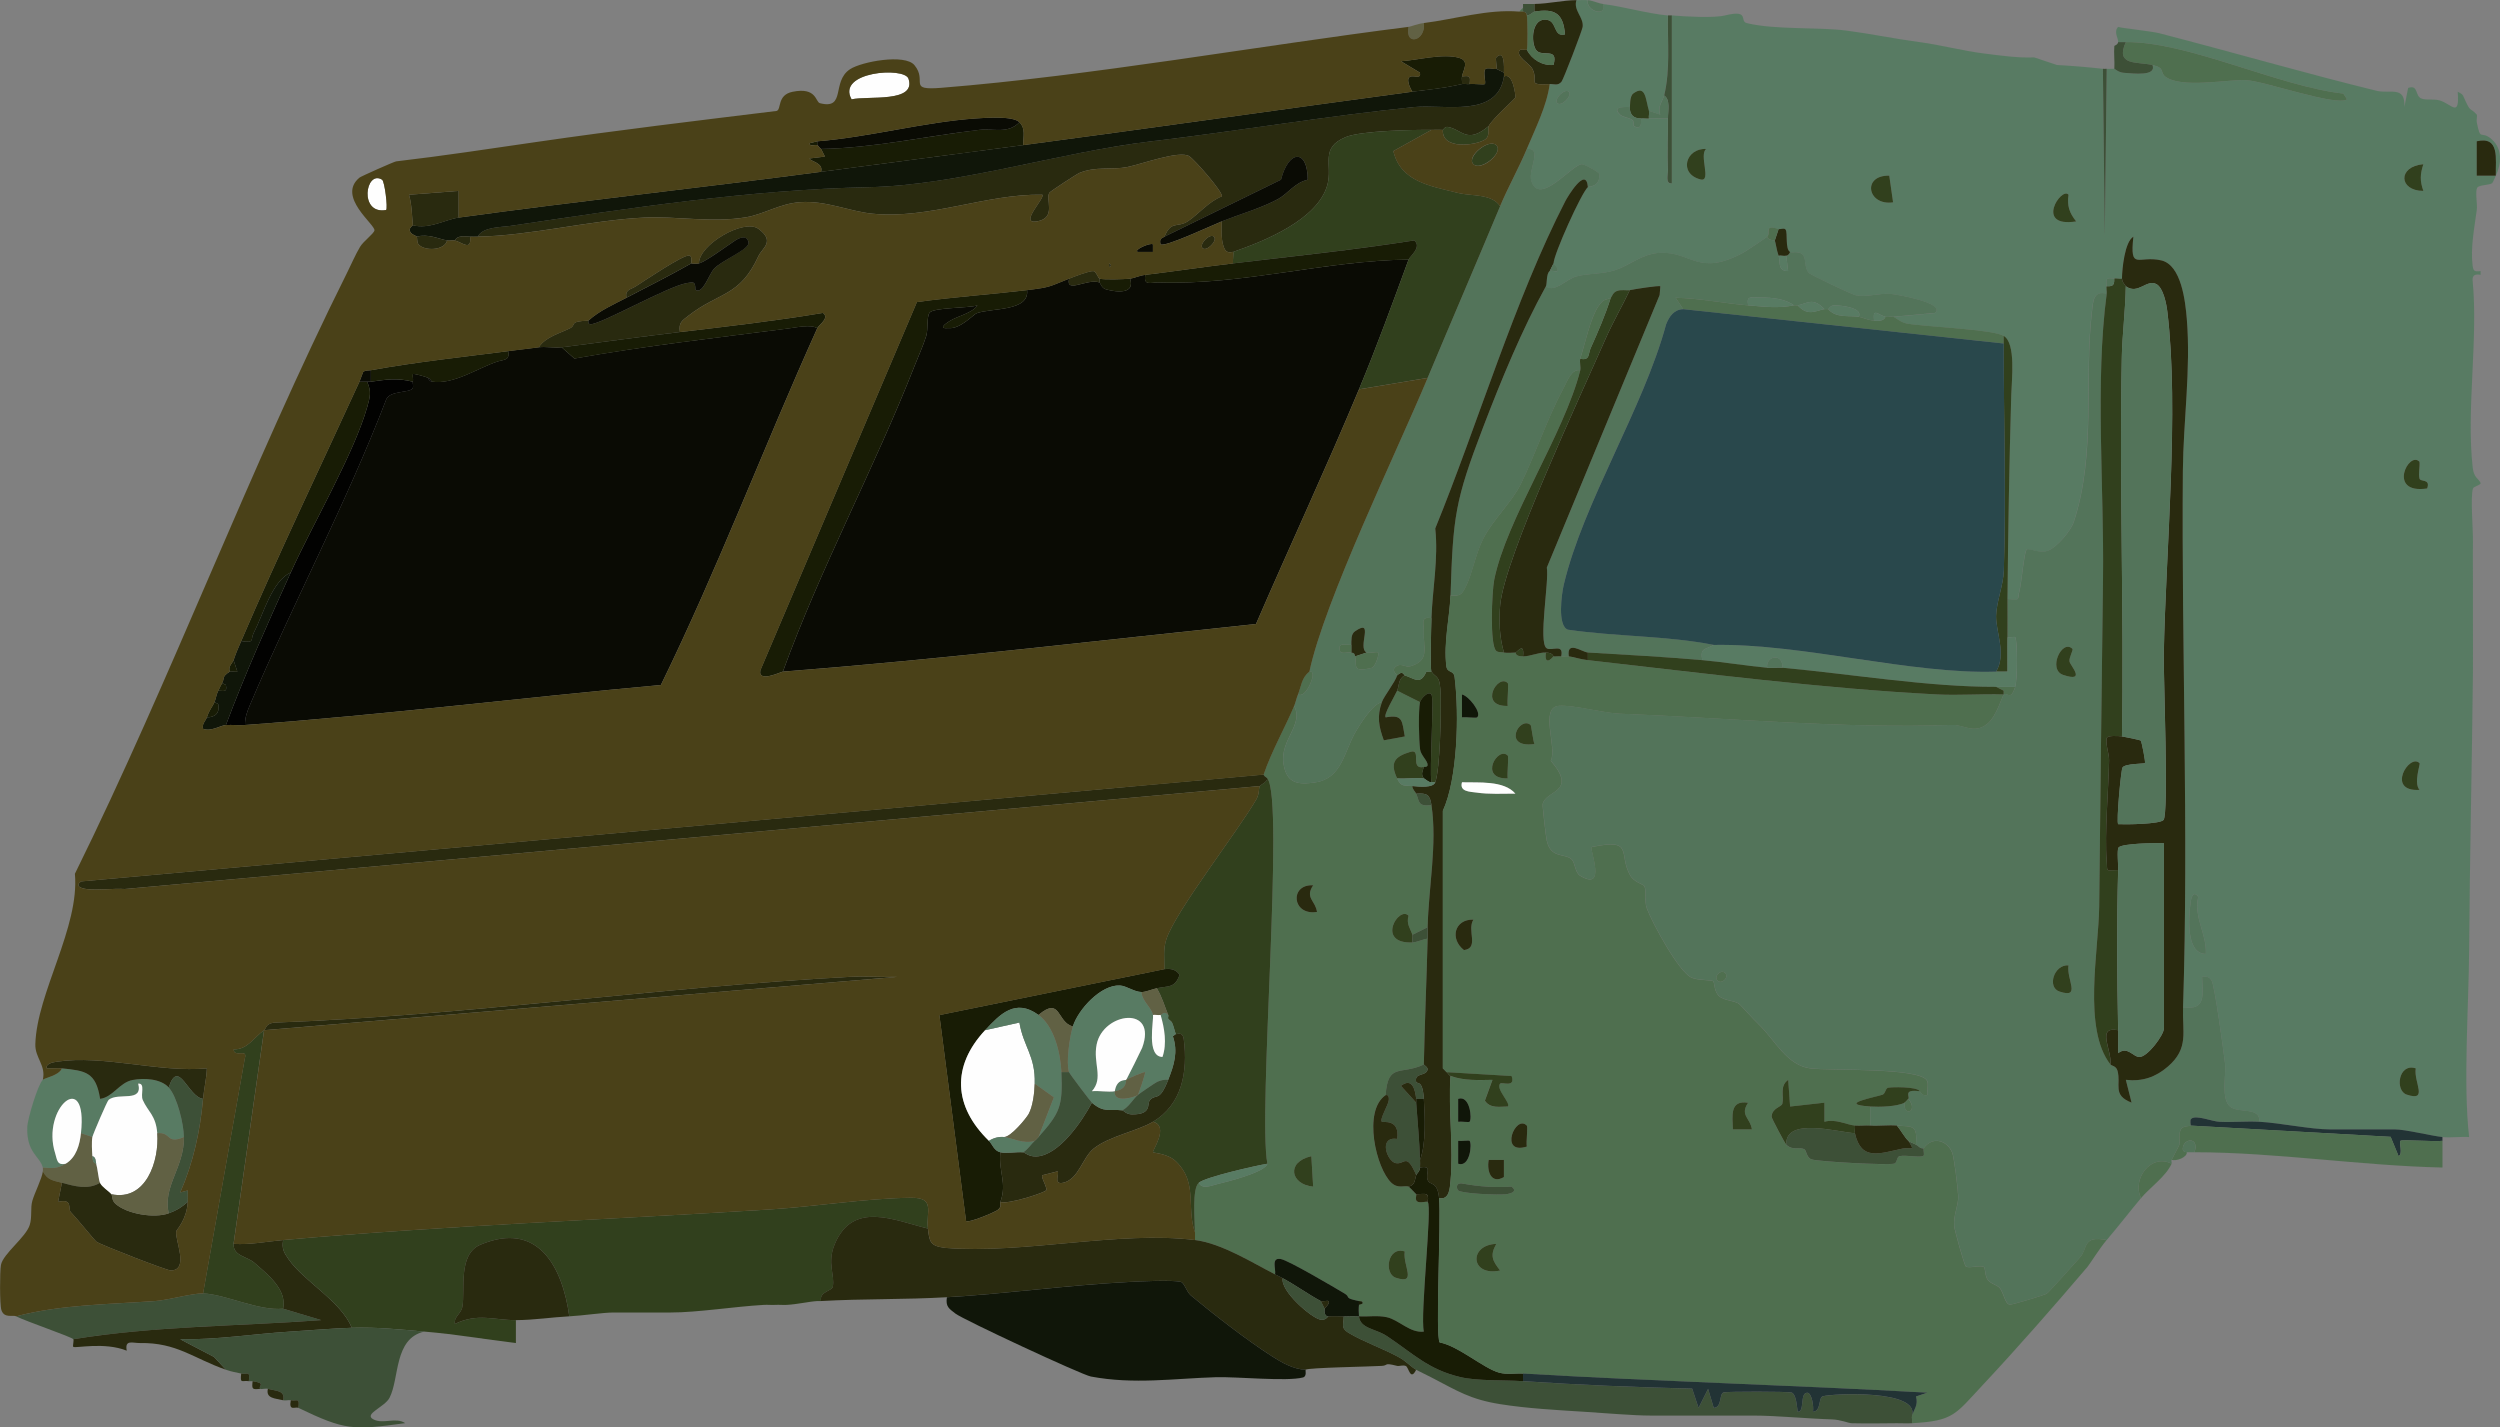 <?xml version="1.0" encoding="UTF-8"?>
<svg id="Layer_2" data-name="Layer 2" xmlns="http://www.w3.org/2000/svg" viewBox="0 0 655.31 374.16">
  <rect x="0" y="0" width="655.31" height="374.16" fill="#808080" stroke="none"/>
  <defs>
    <style>
      .cls-1 {
        fill: #0a0b04;
      }

      .cls-2 {
        fill: #4f6f4f;
      }

      .cls-3 {
        fill: #616144;
      }

      .cls-4 {
        fill: #101609;
      }

      .cls-5 {
        fill: #29484c;
      }

      .cls-6 {
        fill: #181c05;
      }

      .cls-7 {
        fill: #223335;
      }

      .cls-8 {
        fill: #020201;
      }

      .cls-9 {
        fill: #53745a;
      }

      .cls-10 {
        fill: #31401d;
      }

      .cls-11 {
        fill: #4a4118;
      }

      .cls-12 {
        fill: #3d5037;
      }

      .cls-13 {
        fill: #fefefe;
      }

      .cls-14 {
        fill: #587b63;
      }

      .cls-15 {
        fill: #292a0f;
      }
    </style>
  </defs>
  <g id="Layer_0_Image" data-name="Layer 0 Image">
    <g>
      <path class="cls-14" d="M539.22,17.04c3.97.22,8.06.55,12,1l.5,44.01.5-44.01c.66.06,1.34-.05,2,0,.15.01,1.11.94,2.41,1.04,2.74.21,8.7.95,7.59-2.04,3.49.8,1.83,1.91,3.4,3.07,4.21,3.12,16.25.69,21.05.89,4.8.2,23.84,6.98,26.55,5.03l-.99-1.5c-16.91-1.88-40.83-13.7-57.01-13.49-.67,0-1.33,0-2,0,.11-.93-1.28-2.68,0-4,.46.29,8.64,1.12,10.82,1.68,18.99,4.91,37.87,10.4,56.92,15.08,3.48.86,7.59-1.44,7.28,4.23l.99-4.99c2.84-.93,1.66,2.23,3.62,2.84,1.3.41,3.05,0,4.6.43,3.13.86,5.33,4.82,4.77-2.27.03.11,1.12.38,1.43,1.08,2.18,4.93,1.55,2.69,3.57,4.92.18.2-.12,1.39,0,2,1.04,5.33,1.01,1.87,3.97,4.52,2.81,2.52,2.48,6.4,1.03,9.48-.09-4.38,1.12-10.4-5-9.01v9.01s5,0,5,0c-.24.51-.78,1.85-1,2-.7.48-3.43.44-3.86,1.14-.64,1.04.08,4.25-.14,5.86-.61,4.63-1.68,9.88-1.09,14.57.19,1.49.52,1.65,2.09,1.43v1c-1.29-.25-2.2,0-2.09,1.43,1.5,15.58-1.69,33.91.03,49.13.31,2.71,1.58,2.84,2.05,3.97.23.55-1.83.93-1.99,1.48-.7,2.36.06,10.64,0,14-.07,3.99.02,8.01,0,12-.02,2.99,0,6.01,0,9-.01,4.32.04,8.68,0,13-.25,24.34-.84,48.66-1,73-.1,14.62-1.6,35.13,0,49-2.29-.16-4.73.23-7,0-2.98-.3-9.66-2-12.5-2h-17c-5.06,0-12.84-1.67-18.5-2,.34-3.95-5.36-2.16-7.59-3.91-2.56-2-1.02-8.31-1.42-11.58-.38-3.12-2.68-20.21-3.49-21.51-.62-1-1.38-1.18-2.49-1,.08,4.55,1.24,8.89-5.01,8,1.5-46.41-.43-93.96-.05-140.55.11-13.12,2.14-26.65,1.03-39.94-.39-4.66-1.43-14.09-6.7-15.3-6.03-1.38-8.27,2.92-7.3-6.21-2.28,1.31-2.97,8.49-2.99,11-.56.12-1.8-.19-2,0-2.13-.24-2.24-.13-2,2-.17.27.08,1.38,0,2-3.55-.95-3.57,2.01-3.88,4.61-2.1,17.67,1.13,37.44-4.79,55.23-.78,2.33-4.41,6.57-6.64,7.45-2.38.94-4.95-.74-5.66-.27-.66.44-1.37,8.71-1.88,10.69-.66,2.57.39,2.63-3.16,2.3.16-17.88.47-35.75.99-53.51.12-4.12,1.25-13.55-1.99-15.49-2.95-1.76-20.35-2.34-25.31-3.22-1.78-.32-2.81-1.52-3.69-1.78l10.99-1.01c2.97-2.67-10.34-4.9-11.52-4.99-3.33-.26-6.2.94-9.24.35-1.02-.2-11.79-5.34-12.27-5.82-1.26-1.29-.71-3.45-1.46-4.57-.95-1.41-2.95-.66-3.51-.96-1.33-.73-.57-5.02-1.18-5.86-.37-.51-1.42,0-1.82-.14-4.04-1.35-1.94,1.08-3,2-.42.37-5.61,3.85-6.29,4.21-11.89,6.39-13.53-.43-21.96.03-4.61.25-7.81,3.3-11.51,4.5-3.59,1.16-7.1.81-10.31,1.69-2.62.72-5.64,4.35-7.93,2.57.32-.58.06-3.38,1-4,.35-.23,1.76.22,1.99,0,.56-.54-1-1.88-.99-1.99.05-2.39,7.26-18.43,9-20,.31-.28,3.14.08,3.06-3.4-.04-.46-3.88-2.6-4.59-2.62-2.53-.05-11.33,11.34-13.31,4.28-.82-2.92,3.08-8.64-1.16-8.27,2.24-5.36,5.27-11.34,6-17,1.21-.05,2.1.52,3.09-.62.51-.58,5.42-13.43,5.54-14.36.32-2.52-2.5-4.31-1.63-7.02.98-.01,2.03-.09,3,0-.62,2.77,5.04,4.63,4,1,5.56.69,11.43,2.47,17,3-.15,7.17.66,13.98-1,21-.3,1.28-1.82,2.87-1.01,5l-2.99-1c-.9-3-.8-6.93-4.07-4.55-1.11.81-.8,3.42-.93,3.55-.16.15-5.21-.54-2.52,2.02.68.65,2.19.71,3.18,1.37.47.31.3,1.51.38,1.56,2.38,1.56,1.82-1.81,1.96-1.95s1.41.07,2,0c1.63-.19,3.36.13,5,0,.06,4.48-.18,9.02,0,13.51.05,1.22-.75,3.72.99,3.49V4.04c3.8.31,11.04.73,14.01,0,6.59-1.62,3.65,1.53,5.7,2.02,7.56,1.82,18.54.97,26.3,1.98,5.94.78,12.69,2.16,19,3,5.59.74,11.25,2.29,17,3,4.29.53,8.65,1.18,13.01,1l5.99,2ZM411.21,24.05c-1.04-1.02-4.01,1.99-2.99,2.99,1.04,1.02,4.01-1.99,2.99-2.99ZM447.22,39.05c-5.3-.27-7.34,6.45-1.48,7.98,2.98.78-.46-6.45,1.48-7.98ZM635.22,43.05c-6.77.56-6.5,6.97,0,6.99-.93-2.6-.87-4.38,0-6.99ZM495.22,46.04c-7.23-.12-5.7,7.97,1,7l-1-7ZM542.21,51.05c-1.81-2.26-9.02,8.71,2,6.99-1.77-2.24-2.44-4.03-2-6.99ZM634.21,121.04c-2.79-3.05-8.57,8.57,2,6.99.96-2.69-1.8-1.58-2.02-2.64-.28-1.35.14-2.95.02-4.36ZM634.22,200.05c-2.63-2.72-8.92,7.57,0,6.99-1.62-1.77.25-6.73,0-6.99ZM576.21,235.05c-1.22-1.63-1.81.02-2,1.48-.49,3.83-1.32,13.5,4,13.51.23-5.36-3.21-9.41-2-14.99ZM633.22,280.04c-4.55-1.46-5.5,5.85-2.37,6.88,5.77,1.91,1.8-3.15,2.37-6.88Z"/>
      <path class="cls-12" d="M74.22,343.04l9.99,2.99c-21.64,1.62-43.69,1.51-64.99,5.01-.51-.63-12.21-4.61-15-6,11.63-3.08,24.42-3.13,36.49-4.01,3.27-.24,9.85-2.08,12.51-1.99,5.86.2,14.49,4.63,21,4Z"/>
      <path class="cls-15" d="M74.22,325.04c-.41,2.3.2,3.29,1.44,5.06,4.11,5.89,13.64,10.88,16.56,17.94-5.36.18-11.22.7-16.48,1.03-9.48.6-18.98,2.15-28.51,1.98l8.85,4.63,3.14,3.36c-8.62-3.01-12.84-7.15-22.55-7-1.92.03-4.01-.99-3.45,2-5.89-2.35-13.43-.57-14.01-1-.23-.18.24-1.71,0-2,21.3-3.5,43.36-3.39,64.99-5.01l-9.99-2.99c1.07-5-4.05-8.98-7.5-12-2-1.76-5.59-1.75-5.5-5,4.39.29,8.67-.61,13-1Z"/>
      <path class="cls-14" d="M16.22,280.04c6.09.64,8.92.89,10.01,8,3.36-.45,5.06-4.29,8.53-4.95,2.97-.56,7.31-.36,9.46,1.95s3.96,9.63,4,13c-4.71,2.04-3.25-1.39-7-1-.36-4.71-2.47-5.66-3.8-8.71-.65-1.49.75-4.4-1.19-4.29,1.31,5.1-5.19,2.18-7.75,4.26-.41.34-4.12,9.01-4.26,9.74l-3-1c1.85-17.25-10.51-6.5-6.76,5.26.52,1.62.43,3.24,2.76,2.74-2.16,1.29-3.43,1.24-6,1-.71-2.91-4.27-3.8-4.08-10.5.06-2.27,2.78-11.23,4.08-12.5.52-.51,4.29-1.14,5-3Z"/>
      <path class="cls-3" d="M24.22,298.04c-.23,1.14-.11,3.69,0,5,.07.85.02,1.73,1,2,.4,1.42.62,4.16,1,5-3.26,1.94-6.65.87-10,0-2.25-.58-3.8-.69-5-3,.03-.28.06-.74,0-1,2.57.24,3.84.29,6-1,2.79-1.66,3.68-5.02,4-8l3,1Z"/>
      <path class="cls-3" d="M373.22,6.04c.61,4.62-5.02,6.25-4,1,.71-.09,2.19-.77,4-1Z"/>
      <path class="cls-12" d="M402.22,1.04v2c-.34.05-1.24,1.08-2,1-.16-.79-.29-.8-1-1V1.04c1,.02,2,.02,3,0Z"/>
      <path class="cls-2" d="M399.22,3.04c-.27-.08-.65.03-1,0l1-1v1Z"/>
      <path class="cls-1" d="M369.22,68.04c-4.16,11.34-8.35,22.86-13,34-8.59,20.6-18.12,41.01-26.99,61.51-41.3,4.34-82.6,9.28-124.01,12.49,9.85-27.18,23.95-53.23,34.47-80.03,1.02-2.61,2.25-5.24,3.09-7.91.57-1.82.08-4.95.88-6.12.95-1.4,10.17-1.18,12.56-1.93-1.44,2.1-5.12,2.72-7.35,4.14-1.01.64-3.09,2.07-.18,1.82,2.99.29,6.51-3.6,7.31-3.9,3.89-1.43,13.86-.41,13.23-6.07,6.35-.76,5.81-.96,11-3-.92,4.06,4.69-.15,8,1,.12.04.5,1.47,1.66,1.8,3.22.91,7.64,1.12,6.34-2.8.88-.09,2.42-.81,4-1-.56,3.02,1.53,1.94,3.45,2,22.37.74,43.37-5.73,65.55-6Z"/>
      <path class="cls-1" d="M214.22,86.04c-13.98,30.99-26.03,62.94-40.99,93.51-36.34,3.31-72.62,7.83-109.01,10.49-.05-1.88.57-3.51,1.28-5.21,11.42-26.93,25.27-52.88,35.78-80.23,1.11-2.23,5.87-1.6,6.81-2.73.43-.52-.02-1.42.13-1.84.17-.49-.11-1.37,0-1.99.24-.19,3.27.68,3.99.99.12.48.53.93,1,1,5.66.89,12.27-3.7,17.22-5.28,1.65-.53,3.26-.23,2.78-2.72,2.66-.34,5.33-.66,8-1,1.9-.24,4.1.24,6,0l3.35,2.95c18.64-3.34,37.39-5.46,56.19-7.9,1.98-.26,5.83-1.11,7.45-.05Z"/>
      <path class="cls-2" d="M372.22,184.04c-.44,2.46-.31,9.86.04,12.46.21,1.5,2.01,2.95,1.97,4.02-.02.67-1,.47-1.01.52-3.78.81-.47-4.87-3.48-3.98-4.21,1.25-5.46,2.82-3.52,6.98,1.06,2.28,1.84,1.8,4,2-.04.85.78,1.46,1,2,.91,2.23.43,3.39,4,3,1.54,10.22-.78,21.8-1,32l-4,2c-.46-1.54-1.67-2.84-1-5.01-2.54-2.73-8.69,7.38,1,7.01,1.22-.05,2.71-.84,4-1-.29,10.98-.77,22.1-1,33-6.07,2.86-9.38-.59-10,8-6.13,4.12-2.46,19.39,1.5,23.01,1.78,1.63,3.45.59,4.5.99.13.05,1.66,1.64,2,2,.14.15-.32,1.36.17,1.82.7.64,2.58-.04,2.83.18,1.27,1.13-2.02,29.73-1.01,34-3.62.45-6.52-3.08-9.72-3.77-2.43-.52-4.86-.08-7.28-.23-.09-.87-.1-2.14,0-3,0-.06.98-.18.98-.49-.17-.61-.56-.42-.98-.51-4.14-.84-2.07-.96-3.75-1.96-2.79-1.66-14.69-8.69-16.74-9.06-2.66-.48-1.21,2.68-1.51,4.02-5.79-2.95-13.96-8.12-21-9v-2c0-3.11-.8-11.43,1-13,.94,1.87,3.38.69,4.84.35,2.51-.59,12.62-3.11,13.16-5.35-2.53-13.27,4.53-95.27,0-101-.24-.3-.85-.49-1-1,2.11-6.21,5.46-12,8-18,2.65,4.99-3.79,8.81-2.76,15.24.8,5.01,3.69,5.52,8.31,4.8,7.05-1.09,7.5-8.01,10.63-13.36,1.13-1.94,4.41-7.22,6.82-7.68-1.32,3.77-.83,6.29.5,10l5.51-1.01c-.75-3.92-.36-5.9-5.01-5-.69-.58,2.46-5.73,3-7l6,3ZM344.22,232.05c-6.29-.34-5.59,8.03,1,6.99-.42-3-3.23-3.67-1-6.99ZM344.21,311.04l-.48-7.97c-6.71,1.53-5.41,7.44.48,7.97ZM368.22,328.04c-4.55-1.46-5.5,5.85-2.37,6.88,5.77,1.91,1.8-3.15,2.37-6.88Z"/>
      <path class="cls-10" d="M243.22,322.04c-8.8-2.16-19.61-7.37-24.41,4.08-2.11,5.03.14,8.2-.52,11.22-.23,1.05-3.61,1.25-3.06,3.7-.33.02-.67-.02-1,0-2.17.12-5.11.84-8,1-.99.06-2.01-.06-3,0-.99.06-2.01-.06-3,0-7.67.43-17.33,2-24.5,2h-15c-2.56,0-8.02.82-11.5,1-1.78-12.9-8.15-25.15-23.28-18.78-6,2.53-3.95,11.94-4.74,16.26-.36,1.94-2.25,2.54-1.97,4.52,6-2.96,10.45-.96,15.99-1v6c-8.48-1.01-15.35-2.27-24-3-6.27-.53-12.34-1.22-19-1-2.92-7.06-12.44-12.05-16.56-17.94-1.24-1.77-1.85-2.76-1.44-5.06,42.31-3.79,85.06-5.35,127.49-8.01,11.95-.75,25.24-2.93,37.02-3.07,6.54-.08,3.95,3.58,4.5,8.08Z"/>
      <path class="cls-9" d="M400.22,39.04c4.24-.37.34,5.35,1.16,8.27,1.99,7.06,10.78-4.33,13.31-4.28.7.01,4.54,2.15,4.59,2.62.07,3.48-2.75,3.12-3.06,3.4-.44-5.74-5.47,2.82-5.88,3.62-13.28,25.76-23.08,58.81-34.13,85.87.86,7.87-.73,15.97-.99,23.51-3.02-.56-1.93,1.53-2,3.45-.18,4.6,1.68,7.67-3.67,9.19-1.02.29-2.18-.8-3.33-.17-1.94,1.07.05,2.38,0,2.53-.54,1.8-3.43,5.39-4,7-2.41.45-5.69,5.74-6.82,7.68-3.13,5.35-3.58,12.28-10.63,13.36-4.62.71-7.51.2-8.31-4.8-1.03-6.42,5.41-10.25,2.76-15.24.37-.86.57-1.97,1-3,1.91.9,3.68-3.45,3.84-4.73.21-1.66-.86-1.2-.84-1.27,3.93-18.53,22.79-57.39,31-77,6.25-14.93,12.79-30.13,19-45,2.09-4.99,4.88-9.95,7-15ZM354.22,169.04c-1.92.05-3.47-.7-3.01,1.49.23,1.07,2.04.31,3.01.51.76.16.85.24,1,1,.5,2.48-.95,4.29,4.31,3.03.99-.24,2.07-3.62,1.69-4.03-.28-.31-2.41.28-3,0-2.55-1.22,2.22-9.18-3.06-5.55-1.09.75-.91,2.38-.94,3.55Z"/>
      <path class="cls-10" d="M332.22,305.04c-3.24.54-16.28,3.5-18,5-1.8,1.57-1,9.89-1,13-2.31-6.52.8-13.01-4.93-18.56-2.23-2.16-5.83-2.22-6.07-2.45-.31-.3,4.39-6.84,0-7.99,7.63-4.53,9.16-13.15,8.08-21.57-.3-2.36-1.92-1.2-2.08-1.43-.18-.25-.57-2.09-1-3-.21-.45-.88-.74-1-1-.13-.27.12-.72,0-1-.88-2.02-1.57-4.68-3-7,2.92-.65,4.77.05,5.97-3.51-.96-1.44-2.32-1.69-3.97-1.49.02-2.73-.38-5.28.54-7.96,2.58-7.51,18.44-27.81,23.53-36.51.85-1.45.6-2.85.92-3.53.13-.27,1.89-1.01,2-2,4.53,5.73-2.53,87.73,0,101Z"/>
      <path class="cls-15" d="M243.22,322.04c.42,3.49.55,4.53,4.45,5.05,20.45,1.69,45.68-4.54,65.55-2.05,7.04.88,15.21,6.05,21,9,.67.34,1.32.63,2,1-.64,3.4,7.45,10.33,9.8,10.85,1.5.34,2.02-.84,2.2-.85,1.31-.09,2.68,0,4,0,.04,2.04-.88,3.02,1.24,4.3,3.92,2.37,9.23,4.18,13.43,6.52,1.64.91,3.15,2.55,4.33,3.17-1.55,3.13-1.94-.66-2.73-.98s-1.73.12-2.27-.02c-3.64-.93-2.24-.11-4,0-3.14.2-19.16.45-20,1-3.19-.09-6.31-1.92-8.91-3.59-6.48-4.16-15.17-10.88-21.15-15.87-1.18-.98-1.69-3.33-2.64-3.56-2.39-.58-10.72-.13-13.79.03-15.68.8-32.07,3.09-47.51,3.99-10.91.64-22.08.38-33,1-.54-2.45,2.83-2.65,3.06-3.7.66-3.02-1.59-6.19.52-11.22,4.8-11.45,15.61-6.24,24.41-4.08Z"/>
      <path class="cls-15" d="M394.22,20.04c2.38-1.15,3.05,5.01,3.02,5.41-.04.52-5.64,5.19-7.02,7.59-5.72,4.85-6.96.87-10.73.23-.78-.13-1.2.77-1.27.77-.99-.05-2,0-3,0-5.11-.03-18.48.2-22.57,1.93-6.72,2.83-3.34,7.24-4.67,12.33-2.41,9.27-16.65,14.93-24.76,17.74-.11-.13-1.41.53-2.1-.59-1.13-1.85-.92-5.24-.9-7.41,4.69-1.87,10.34-3.47,14.69-5.81,2.71-1.46,4.44-4.34,7.89-5.13-.07-8.28-5.08-7.7-7.01,0l-30.56,14.94c1.77-4.34,3.41-2.21,6.2-4.09s5.41-5.14,8.87-6.5c.14-1.32-7.21-9.65-8.56-10.51-2.54-1.63-12.58,2.11-16.27,2.84-4.1.81-8.16-.24-12.48,1.52-.74.3-7.61,4.8-7.89,5.18-1.19,1.63,2,6.71-3.37,7.56-4.75.75,2.37-6.24,1.48-7.01-14.74-.26-29.53,6.46-44.49,4.98-6.12-.6-12.18-3.49-18.95-3.03-5.32.36-9.5,3.16-14.14,3.95-9.1,1.55-18.2-.34-26.9.1-14.11.7-29.74,4.76-43.51,4.99,1.33-2.59,6.04-2.44,8.67-2.83,30.88-4.62,62.85-9.51,93.78-10.13,23.32-.47,50.23-9.21,74.06-12.02,22.7-2.68,46.69-6.76,69.01-8.99,7.84-.78,21.82,2.98,23.48-8.02Z"/>
      <path class="cls-10" d="M375.22,34.04l-9.99,5.55c1.92,8.12,9.87,9.18,16.96,10.98,3.48.88,8.84.15,11.03,3.47-6.21,14.87-12.75,30.07-19,45l-18,3c4.65-11.14,8.84-22.66,13-34,.32-.86,3.56-3.26,1.49-5.02-15.75,2.48-31.66,4.14-47.49,6.02-.17-.75.24-2.71,0-3,8.11-2.81,22.35-8.46,24.76-17.74,1.32-5.09-2.05-9.5,4.67-12.33,4.09-1.72,17.46-1.96,22.57-1.93Z"/>
      <path class="cls-4" d="M392.22,18.04l2,1c0,.32.05.68,0,1-1.67,10.99-15.65,7.23-23.48,8.02-22.32,2.24-46.3,6.31-69.01,8.99-23.83,2.82-50.74,11.55-74.06,12.02-30.93.63-62.9,5.52-93.78,10.13-2.62.39-7.33.24-8.67,2.83-.66.01-1.34.03-2,0-1.29-.06-3.34-.43-4,1-.57-.14-1.37.11-2,0-2.32-.41-4.92-1.81-8-1-.25-.36-1.62-.55-1.81-1.63-.14-.78.82-1.28.81-1.37,4.21,1.14,8.59-1.53,12-2,31.48-4.34,63.4-7.81,95-12,17.65-2.34,35.35-4.65,53-7,34-4.53,68.01-9.42,102-14,5.51-.74,7.5-.76,13-2,.57-.13,1.36.09,2,0,.92-.13,3.81.23,4,0,.36-.42-.54-3.16.13-3.92.45-.52,2.62.13,2.87-.08Z"/>
      <path class="cls-15" d="M331.22,203.04c.15.51.76.7,1,1-.11.99-1.87,1.73-2,2l-297.51,26.99c-3.19-.21-6.93.4-10.01.01-1.46-.19-3.1-.76-1.48-2l309.99-28.01Z"/>
      <path class="cls-6" d="M269.22,76.04c.63,5.66-9.33,4.64-13.23,6.07-.8.29-4.31,4.19-7.31,3.9-2.91.25-.82-1.18.18-1.82,2.23-1.42,5.91-2.04,7.35-4.14-2.39.75-11.6.53-12.56,1.93-.8,1.17-.3,4.3-.88,6.12-.84,2.67-2.07,5.3-3.09,7.91-10.52,26.8-24.62,52.86-34.47,80.03-.45.04-6.65,3.06-5.89-.38l41.02-96.49c9.57-1.33,19.28-1.98,28.87-3.13Z"/>
      <path class="cls-6" d="M305.22,254.04c1.66-.19,3.01.05,3.97,1.49-1.21,3.56-3.05,2.86-5.97,3.51-1.16.26-3.05,1.04-4,1-2-.08-3.96-1.63-5.65-1.72-4.96-.27-10.95,6.26-12.35,10.72-4.27-1.04-3.05-8.01-9-3-6.07-4.43-10.08-.21-14,4-8.81,9.46-8.32,19.94,1,29,.88.86,1.3,2.61,3,3-.53,5.13,1.82,8.02,0,13-.2.54.46,1.19-.64,2.06-.84.67-7.76,3.58-8.36,2.93l-6.99-53.96,58.98-12.04Z"/>
      <path class="cls-15" d="M178.22,87.04c-10.35,1.22-20.67,2.7-31,4-1.9.24-4.1-.24-6,0,1.79-2.77,5.47-3.61,8.26-5.04,1.67-.85-.52-1.76,4.74-1.96.06,0-.19.91.55.95,2.52.14,20.14-9.88,25.21-10.78,1.92-.34,2.26-.42,2.31,1.74,1.92,1.33,3.44-3.86,4.86-5.48,1.92-2.17,9.4-5.17,9.06-6.92s-1.93-1.51-3.49-.51c-1.95,1.25-7.81,5.61-9.5,6-.07-4.93,11.82-11.81,15.57-9.07,4.51,3.29.99,5.04.01,7.16-4.94,10.74-10.25,9.3-18.36,15.63-1.68,1.31-2.61,1.81-2.22,4.28Z"/>
      <path class="cls-10" d="M61.22,326.04c-.09,3.24,3.5,3.24,5.5,5,3.44,3.03,8.57,7,7.5,12-6.51.63-15.14-3.8-21-4l10.94-61.57c.88-2.83-2.83-.1-2.94-2.41,3.63.11,5.19-3.04,7.99-5.01l-8,56Z"/>
      <path class="cls-8" d="M108.22,100.04c-.14.41.31,1.32-.13,1.84-.93,1.13-5.7.49-6.81,2.73-10.51,27.35-24.36,53.3-35.78,80.23-.72,1.69-1.34,3.33-1.28,5.21-1.65.12-3.34-.09-5,0,5.04-13.46,11.05-26.86,17-40,5.64-12.45,16.59-31.15,20.07-43.47.72-2.55,1.11-3.96-.07-6.53.33-.01.68.04,1,0,4.11-.55,6.71-1.05,11,0Z"/>
      <path class="cls-15" d="M308.22,271.04c.16.23,1.78-.93,2.08,1.43,1.08,8.42-.45,17.04-8.08,21.57-4.18,2.48-11.4,3.74-15.51,6.99-3.01,2.39-3.95,8.07-8.01,8.99-2.69.61-.95-2.36-1.49-2.99l-4,1.02c-.46.46,1.43,3.37,1,3.95-.49.67-10.17,3.81-11.99,3.05,1.82-4.98-.53-7.87,0-13,1.55.36,4.16-.15,6,0,.35.03,1.43,1.17,3.42,1.09,5.95-.23,12.05-9.32,14.58-14.09,3.17,2.73,4.64,1.61,8,2,.24.03,1,1.04,2.43,1.06,5.51.09,3.87-2.83,4.82-3.81,1.6-1.66,2.41.71,4.75-5.25,1.52-3.88,2.63-7.29,1.22-11.42l.78-.58Z"/>
      <path class="cls-15" d="M26.22,310.04c.5,1.12,2.29,2.15,3,3,.23.27.03,1.57,1,2.46,3.06,2.78,10.32,3.89,14,2.54,2.17-.8,3.27-1.51,5-3-.31,4.81-2.94,7.26-3.02,7.69-.43,2.3,3.5,10.2-1.41,10.29-1.05.02-18.57-6.79-19.51-7.54-.57-.45-5.07-6.04-6.76-7.8-.74-.77.66-3.6-3.29-2.65l1-4.99c3.35.87,6.74,1.94,10,0Z"/>
      <path class="cls-6" d="M96.22,100.04c1.18,2.57.78,3.98.07,6.53-3.48,12.32-14.43,31.02-20.07,43.47-5.02,2.38-7.16,10.95-9.7,15.83-.93,1.79.38,2.78-3.3,2.17,9.81-22.88,20.63-45.38,31-68,.67-.01,1.33.02,2,0Z"/>
      <path class="cls-6" d="M268.22,38.04c-17.65,2.35-35.35,4.66-53,7,.74-2.43-3.03-2.78-3.01-3.5l4.02-.51-1.01-1.99c13.9-.23,27.68-3.39,41.5-5,3.67-.43,7.47,1.14,10.5-2,1.69,1.71.95,3.75,1,6Z"/>
      <path class="cls-6" d="M323.22,69.04c15.82-1.87,31.74-3.53,47.49-6.02,2.08,1.75-1.17,4.15-1.49,5.02-22.17.27-43.18,6.74-65.55,6-1.93-.06-4.01,1.02-3.45-2,7.63-.92,15.35-2.1,23-3Z"/>
      <path class="cls-15" d="M69.22,270.04c.54-.38.32-1.6,2.48-1.98,50.44-1.84,100.7-9.3,151.03-12.01,4.14-.22,8.35.12,12.48,0l-165.99,13.99Z"/>
      <path class="cls-6" d="M178.22,87.04c12.49-1.48,25.07-2.93,37.49-5.02,1.84,1.32-1.09,3.15-1.49,4.02-1.62-1.06-5.48-.2-7.45.05-18.8,2.44-37.55,4.56-56.19,7.9l-3.35-2.95c10.33-1.3,20.65-2.78,31-4Z"/>
      <path class="cls-15" d="M413.22.04c-.87,2.7,1.96,4.5,1.63,7.02-.12.93-5.04,13.78-5.54,14.36-.99,1.14-1.88.57-3.09.62-6.26.28-2.79-.59-4.52-3.95-.78-1.52-4.55-3.38-3.33-4.95.27-.34,1.74.05,1.86-.11,1.28,2.59,4.1,4.25,6.99,3.99,1.37-4.85-3.12-1.89-4.56-3.92s-1.19-8.67,2.93-7.89c2.58.49,1.57,4.6,4.64,3.81-.45-5.59-2.71-6.84-7.99-5.99V1.04c3.91-.08,7.23-.96,11-1Z"/>
      <path class="cls-15" d="M16.22,280.04c-1.31-.14-2.68.11-3.99-.01-.27-1.3,1.86-1.6,2.74-1.74,12.12-1.86,26.83,2.93,39.26,1.75-.1,2.71-.76,5.29-1,8-3.98-.48-6.41-10.84-9-3-2.15-2.31-6.49-2.51-9.46-1.95-3.47.66-5.17,4.5-8.53,4.95-1.09-7.11-3.92-7.36-10.01-8Z"/>
      <path class="cls-4" d="M76.22,150.04c-5.95,13.14-11.96,26.54-17,40-1.34.07-3.91,1.82-6,.99-.34-1.3.7-2.1,1-2.99,2.29-.01,3.43-1.24,2.98-3.48l-.98-.52c.38-.9.46-1.93,1-3,1.7.1,2.34.36,1.99-1.49l-.99-.51c.74-1.31-.22-1.56,2-3,.3-.19,1.41.16,2,0l-1-3c.69-2.03,1.2-3.14,2-5,3.68.61,2.36-.38,3.3-2.17,2.54-4.88,4.68-13.45,9.7-15.83Z"/>
      <path class="cls-1" d="M305.22,62.04l30.56-14.94c1.93-7.71,6.94-8.29,7.01,0-3.44.79-5.18,3.67-7.89,5.13-4.35,2.34-9.99,3.95-14.69,5.81-2.46.98-14.97,6.88-16,5.99-.53-1.74.9-1.77,1-1.99Z"/>
      <path class="cls-1" d="M267.22,32.04c-3.03,3.14-6.82,1.58-10.5,2-13.82,1.6-27.6,4.77-41.5,5-.38-.21-.75-.93-1-1v-1c13.49-1.07,28.19-5.08,41.51-5.99,2.82-.19,9.82-.69,11.49.99Z"/>
      <path class="cls-12" d="M44.22,285.04c2.59-7.84,5.02,2.52,9,3-.76,8.45-2.56,16.71-5.98,24.53l1.97-.53c-.02.99.07,2.01,0,3-1.73,1.49-2.83,2.2-5,3-1.6-7.08,4.11-12.05,4-20-.04-3.37-1.77-10.6-4-13Z"/>
      <path class="cls-1" d="M183.22,69.04c1.7-.38,7.56-4.75,9.5-6,1.56-1,3.13-1.32,3.49.51s-7.14,4.75-9.06,6.92c-1.42,1.61-2.95,6.8-4.86,5.48-.05-2.17-.39-2.08-2.31-1.74-5.07.91-22.69,10.92-25.21,10.78-.74-.04-.5-.96-.55-.95,2.97-2.65,6.52-4.19,10-6,5.7-2.96,11.41-5.84,17-9,.07.07,1.6.09,2,0Z"/>
      <path class="cls-6" d="M133.22,92.04c.49,2.48-1.13,2.19-2.78,2.72-4.95,1.58-11.57,6.17-17.22,5.28-.27-.36-.59-.82-1-1-.72-.31-3.75-1.18-3.99-.99-.12.63.16,1.51,0,1.99-4.29-1.05-6.89-.55-11,0v-3c11.72-2.14,24.16-3.48,36-5Z"/>
      <path class="cls-6" d="M383.22,20.04c-.12.6.08,1.36,0,2-5.5,1.24-7.49,1.26-13,2-.54-.82-2.02-3.75-.27-4.02,1.03-.16,2.56.7,2.26-.97l-4.99-3c4.41-.28,11.13-2.15,15.34-.86,2.66.81,1,3.11.65,4.85Z"/>
      <path class="cls-15" d="M108.22,59.04c-.26-2.65-.26-5.43-1.01-7.99l13.01-1.01v7.01c-3.41.47-7.8,3.14-12,2Z"/>
      <path class="cls-13" d="M223.22,26.04c-4.08-7.26,13.85-8.6,14.92-5.4,2.12,6.38-10.72,4.42-14.92,5.4Z"/>
      <path class="cls-2" d="M402.22,3.04c5.28-.84,7.54.4,7.99,5.99-3.06.79-2.06-3.33-4.64-3.81-4.12-.78-4.42,5.79-2.93,7.89s5.93-.93,4.56,3.92c-2.89.25-5.71-1.4-6.99-3.99.27-.36.21-7.98,0-9,.76.08,1.66-.95,2-1Z"/>
      <path class="cls-15" d="M164.22,78.04c-.47-2.15,1.16-2.16,2.45-3,2.37-1.52,12.35-8.27,13.99-8.07.89.11.45,1.96.55,2.06-5.59,3.16-11.3,6.04-17,9Z"/>
      <path class="cls-10" d="M390.22,33.04c-.3.53.47,2.58-.95,3.53-2.33,1.55-11.42,2.78-11.05-2.53.07,0,.5-.9,1.27-.77,3.77.63,5.01,4.62,10.73-.23Z"/>
      <path class="cls-13" d="M100.15,47.1c.68.42,1.53,7.46,1.07,7.94-7.21,1.32-5.42-10.64-1.07-7.94Z"/>
      <path class="cls-10" d="M392.21,38.05c2.02,1.95-4.06,6.85-5.99,4.99s4.06-6.85,5.99-4.99Z"/>
      <path class="cls-6" d="M296.22,73.04c1.3,3.92-3.12,3.71-6.34,2.8-1.16-.33-1.54-1.76-1.66-1.8v-1c1.18.33,6.4.16,8,0Z"/>
      <path class="cls-15" d="M117.22,63.04c-.74,2.69-6.01,2.81-7.51,1.01-.49-.58-.26-1.7-.49-2.01,3.08-.81,5.68.59,8,1Z"/>
      <path class="cls-15" d="M280.22,73.04c1.44-.57,5.2-2.04,6.37-1.98.72.04,1.25,1.87,1.63,1.98v1c-3.31-1.15-8.92,3.06-8-1Z"/>
      <path class="cls-2" d="M343.22,176.04c-.02.07,1.05-.39.84,1.27-.16,1.28-1.93,5.63-3.84,4.73.84-2.04.92-4.43,3-6Z"/>
      <path class="cls-6" d="M54.22,188.04c.7-2.12,1.51-2.82,2-4l.98.52c.45,2.24-.7,3.47-2.98,3.48Z"/>
      <path class="cls-15" d="M123.22,62.04c.42,3.93-2.08,1.47-4,1,.66-1.43,2.71-1.06,4-1Z"/>
      <path class="cls-15" d="M392.22,18.04c.26-.22-.3-2.69,0-3,2.25-2.28,2.01,2.68,2,4l-2-1Z"/>
      <path class="cls-1" d="M97.22,97.04v3c-.32.04-.67-.01-1,0-.67.02-1.33-.01-2,0l.97-2.53c.6-.51,1.35-.35,2.03-.47Z"/>
      <path class="cls-15" d="M318.21,62.05c1.02,1-1.95,4.01-2.99,2.99-1.02-1,1.95-4.01,2.99-2.99Z"/>
      <path class="cls-1" d="M302.21,64.05v1.99s-3.99,0-3.99,0c-1.21-.55,3.44-2.53,3.99-1.99Z"/>
      <path class="cls-6" d="M61.22,173.04l1,3c-.59.16-1.7-.19-2,0-.48-1.39.75-2.27,1-3Z"/>
      <path class="cls-15" d="M383.22,20.04c2.13-.24,2.24-.13,2,2-.64.09-1.43-.13-2,0,.08-.64-.12-1.4,0-2Z"/>
      <path class="cls-6" d="M58.22,179.04l.99.51c.35,1.85-.29,1.59-1.99,1.49.34-.69.62-1.32,1-2Z"/>
      <path class="cls-6" d="M214.22,37.04v1c-.73-.2-2.01.49-2.01-.5l2.01-.5Z"/>
      <path class="cls-15" d="M290.72,69.04c.65.33.65.67,0,1v-1Z"/>
      <path class="cls-12" d="M92.22,348.04c6.66-.22,12.73.47,19,1-8.01,1.81-6.46,12.22-9.12,17.37-1.23,2.39-6.86,4.24-4.26,5.62,2.61,1.39,5.85-.66,8.38,1.01-13.74,1.88-15.7,1.91-28-4,.32-2.86-.24-1.7-2-2-.63-.11-1.44.14-2,0,.61-2.67-1.99-2.4-4-3-.57-.17-1.81.2-2,0-.69-.75,1.72-1.43-2-2-.33-.05-.67.05-1,0,.37-2.96-.41-1.64-2-2-1.53-.34-2.39-.44-4-1l-3.14-3.36-8.85-4.63c9.53.17,19.04-1.37,28.51-1.98,5.26-.33,11.12-.85,16.48-1.03Z"/>
      <path class="cls-12" d="M356.22,345.04c.33,3.26,4.34,3.2,7.32,5.18,6.79,4.49,10.78,8.75,19.25,10.75,4.52,1.07,11.46.73,16.43,1.07,14.73,1,29.56,1.58,44.34,1.96l1.67,5.04,2.5-4.98,1.49,4.99c2.22-.16,1.36-3.73,2.6-4.06,1-.27,16.57-.25,17.73.02,1.31.31,1.46,3.79,1.67,5.04,1.91.14.48-4.93,2.49-4.97,1.22-.02,1.78,3.77,1.51,4.98,2.23-.16,1.36-3.73,2.6-4.06,2.71-.72,25.28-1.79,23.39,5.06-.16.52.11,1.37,0,2-1.32.08-2.67-.01-4,0-3.98.04-8.02.1-12,0-.53-.01-2.77-.93-5-1-6.49-.2-14.65-1-20.5-1h-27c-4.54,0-12.41-.68-17.5-1-7.07-.45-14.9-.86-22-2-7.88-1.26-11.19-3.47-18-7-1.33-.69-2.72-1.33-4-2-1.18-.62-2.69-2.26-4.33-3.17-4.19-2.34-9.51-4.15-13.43-6.52-2.12-1.28-1.2-2.27-1.24-4.3,1.53,0,2.05-.12,4,0Z"/>
      <path class="cls-15" d="M70.22,364.04c2.01.6,4.61.33,4,3-2.04-.51-4.61-.42-4-3Z"/>
      <path class="cls-15" d="M63.22,360.04c1.59.36,2.37-.96,2,2-1.8-.28-2.31.83-2-2Z"/>
      <path class="cls-15" d="M66.22,362.04c3.72.57,1.31,1.25,2,2-2.12.24-2.24.13-2-2Z"/>
      <path class="cls-15" d="M76.22,367.04c1.76.3,2.32-.86,2,2-.82-.39-2.58.99-2-2Z"/>
      <path class="cls-9" d="M552.22,77.04c-3.05,23.02-.66,50.84-.96,74.54-.36,28.52-.69,57.34-1,86-.12,11.57-4.39,32.1,2.96,41.46.26.33,1.47.34,1.82,1.63.99,3.64-1.46,6.34,3.69,8.35l-1.51-5.98c4.31.51,7.81-.69,11.03-3.48,5.56-4.8,3.76-9,3.97-15.53,6.25.9,5.09-3.45,5.01-8,1.12-.19,1.87,0,2.49,1,.81,1.3,3.11,18.39,3.49,21.51.4,3.27-1.14,9.58,1.42,11.58,2.24,1.75,7.94-.04,7.59,3.91-3.47-.2-7,.16-10.49,0-1.94-.09-6.07-1.87-7.34-.78-.46.4-.04,1.68-.17,1.79-.26.23-1.97,0-2.52.95-.85,1.44-.1,3.31-.53,4.32-.24.56-1.37,2.54-1.95,3.73-.13.26.12.71,0,1-5.36-2.79-10.46,4.02-8,9-3.02,3.62-5.94,7.4-9,11-6.39-1.31-4.87,2.21-6.97,4.53-1.24,1.37-8.17,9.18-8.73,9.52-.62.38-9.24,3-9.73,2.88-1.26-.29-1.54-3.14-2.62-4.39-.67-.78-2.21-1.05-3.02-2.01-.87-1.04-.73-3.12-1.05-3.4-.85-.73-3.99.42-4.79-.23-.43-.35-2.97-9.63-3.05-10.53-.27-3,1.14-5.29,1.05-7.88-.07-1.91-1.07-10.24-1.6-11.48-1.41-3.27-5.24-4.28-7.48-1.02-.93.06-1.4-.64-2-1,.44-5.28-.93-4.67-5-5-2.3-.19-4.69.16-7,0v-5c2.35.16,7.04.05,9-1-.37,3.87,3.77,2.4,1-1,.49-.6-1.5-2.59,3-2,.11.01.72,1.45,1.99,1-.15-1.16.4-2.96-.14-3.85-2.06-3.4-25.4-2.54-30.38-3.12-6.3-.74-9.42-7.43-13.55-11.42-2.16-2.08-3.69-3.97-5.14-5.38-1.05-1.02-3.96-.88-5.37-2.16-1.39-1.27-1.16-3.56-1.57-3.91-.45-.39-3.79-.17-5.6-.91-3.34-1.37-10.42-14.44-11.79-18.21-.71-1.95,0-4.66-.67-5.84-.27-.47-2.64-.94-3.69-2.8-3.21-5.65,1.17-9.81-10.1-7.4-.59.54,4.08,11.8-3.01,7.51-1.37-.83-1.32-3.44-2.21-4.28-1.79-1.7-5.5-.11-6.55-4.95-.23-1.06-1.16-9.11-1.06-9.58.85-3.71,9.28-2.97,2.12-11.35,1.77-3.31-3.08-14.06,2.21-14.39,3.83-.24,11.59,1.91,15.98,2.08,28.56,1.11,58.66,3.98,87.03,2.94,3-.11,5.77,2.49,9.22-.3,2.41-1.95,3.94-7.4,4.29-7.69.88-.75,1.78,1.91,3-2,.64-2.04.6-12.17,0-13.01-.13-.18-1.57.12-2,0,.06-3.32-.03-6.68,0-10,3.55.33,2.5.28,3.16-2.3.5-1.98,1.21-10.25,1.88-10.69.71-.47,3.28,1.21,5.66.27,2.23-.88,5.86-5.11,6.64-7.45,5.92-17.79,2.69-37.56,4.79-55.23.31-2.6.33-5.56,3.88-4.61ZM543.22,170.05c-2.73-2.62-6.53,5.49-2.37,6.87,6.15,2.03,1.81-2.47,1.63-3.51-.2-1.11,1.08-3.03.75-3.36ZM542.21,253.05c-3.79-.3-5.72,5.76-2.36,6.86,5.78,1.9,1.78-3.13,2.36-6.86ZM452.21,255.05c-1.09-1.09-3.08.9-1.99,1.99s3.08-.9,1.99-1.99Z"/>
      <path class="cls-9" d="M463.22,62.04c.23,1.03,1.95.9,2,1,.21.41.49,2.67,1,4,.48,1.24-.4,4.09,2.49,4.01l-.49-4.01c.48-.11.86-.52,1-1,.56.31,2.56-.45,3.51.96.75,1.12.2,3.28,1.46,4.57.47.49,11.24,5.63,12.27,5.82,3.04.59,5.9-.61,9.24-.35,1.18.09,14.49,2.32,11.52,4.99l-10.99,1.01c-.55-.16-1.42.15-2,0-1.96-.51-3.38-2.54-3,1-1.78-.14-2.85-.82-4-1,1.19-2.32-4.52-3.03-6.5-2.99-.95.02-1.38.97-1.5.99-.32.05-.68-.05-1,0-3.1-3.2-4.3-1.53-7-1-.32.06-.68-.06-1,0-2.24-1.71-5.77-2.06-8.5-2.04-2.51.02-4.04-.74-3.5,2.04-6.32-.51-12.63-1.85-19-1.99l2,2.99c-2.42.06-3.68,1.9-4.51,3.99-5.94,21.99-21.71,46.65-26.81,68.19-.57,2.41-1.73,10.76,1.05,11.82,12.65,1.85,25.91,1.56,38.27,4-2.22,1.26-3.71.79-3,4-9.98-.88-19.99-1.4-30-2-1.49-.09-5.62-3.32-5,1-.65-.08-1.36.09-2,0,.74-3.52-2.54-1.25-3.84-2.14-2.2-1.51.72-17.53.07-21.13l29.57-71.44.19-2.29c-.29-.28-6.72.74-8,.99-.91.18-2.07-.2-3.3.2-1.23.4-1.4,1.61-1.7,1.8-1.19.77-1.67-.08-3.24,2.24-2.1,3.1-3.55,9.93-4.76,13.76-.23.74.16,2.1,0,3-2.24-.4-3.35,2.79-4.17,4.32-4.56,8.52-7.47,17.51-11.42,25.58-2.24,4.57-7.3,9.31-9.79,14.21-2.04,4-2.79,8.92-4.53,12.47-1.08,2.2-1.45,2.71-4.09,2.42.65-20.74,1.15-24.75,8.52-43.98,4.72-12.32,10.24-25.72,16.48-37.02,2.29,1.78,5.31-1.85,7.93-2.57,3.21-.88,6.72-.53,10.31-1.69,3.7-1.2,6.9-4.24,11.51-4.5,8.43-.46,10.07,6.36,21.96-.03.67-.36,5.87-3.85,6.29-4.21Z"/>
      <path class="cls-15" d="M375.22,162.04c.26-7.53,1.85-15.64.99-23.51,11.05-27.06,20.85-60.12,34.13-85.87.41-.8,5.44-9.37,5.88-3.62-1.74,1.57-8.95,17.61-9,20l-1,2c-.94.62-.68,3.42-1,4-6.25,11.29-11.77,24.7-16.48,37.02-7.36,19.23-7.86,23.25-8.52,43.98-.18,5.57-1.85,12.43-1.08,18.57.24,1.91,1.92.95,2.16,2.87,1.24,9.78.77,26.72-3.08,35.05v67.51s1,1,1,1c.32.28.62.87,1,1-.62,8.87.84,18.77,0,27.51-.17,1.77-.26,5.09-3,4.49-.49-4.66-2.45-3.17-3.01-4.78-.62-1.76,1.36-3.85-1.99-3.22.04-.66.02-1.34,0-2,1.63-4.36,1.29-11.12,1-16-.31-5.34-1.86-3.69-2.02-4.5-.47-2.44,2.48-1.34,2.99-3.1.19-.67-.97-1.3-.97-1.4.23-10.9.71-22.02,1-33,.03-1-.02-2,0-3,.22-10.2,2.54-21.78,1-32-.41-2.74-1.13-3.19-4-3-.22-.54-1.04-1.15-1-2,1.74.16,5.45.57,6-1,1.31-3.76,1.51-17.87,1.43-22.49-.11-5.97-1.2-4.62-2.43-6.51-.38-.59-.07-11.87,0-14Z"/>
      <path class="cls-10" d="M556.22,73.04c0,.92,1,1.85,1,2-.09,6.32-.92,12.59-1.04,18.46-.69,33.15.6,66.4.04,99.54-.91-.13-3.91-.35-4.02.52-.27,1.98.68,3.88.64,5.81-.13,7.44-1.22,19.33-.63,26.23.26,3.05-.54,2.58,3,2.45-.4,13.7-.29,28.28,0,42-5.82-1.17-1.63,5.12-2,9-7.35-9.36-3.08-29.89-2.96-41.46.31-28.66.64-57.48,1-86,.3-23.71-2.1-51.52.96-74.54.08-.62-.17-1.73,0-2,.05-.08,1.15.17,1.64-.36.52-.56.26-1.55.36-1.64.2-.19,1.44.12,2,0Z"/>
      <path class="cls-2" d="M557.22,11.04c16.18-.21,40.1,11.61,57.01,13.49l.99,1.5c-2.71,1.96-21.76-4.83-26.55-5.03-4.8-.2-16.84,2.23-21.05-.89-1.57-1.16.09-2.27-3.4-3.07-4.04-.93-9.84.29-7-6Z"/>
      <path class="cls-2" d="M458.22,80.04c4.59.37,7.8.82,12,0,.32-.06.68.06,1,0,2.73,2.99,4.72,1.38,7,1,.32-.05.68.05,1,0,2.11,2.41,5.4,1.6,8,2,1.15.18,2.22.86,4,1,1.07.08,2.54.21,3-1,.58.15,1.45-.16,2,0,.89.26,1.91,1.46,3.69,1.78,4.96.88,22.36,1.46,25.31,3.22v2l-84-9-2-2.99c6.36.14,12.68,1.48,19,1.99Z"/>
      <path class="cls-10" d="M526.22,157.04c-.03,3.32.06,6.68,0,10-.05,2.99.04,6.01,0,9.01-1,.04-2-.04-3,0,2.74-4.58-.02-10.25,0-14.5.03-3.58,1.91-8.12,2.03-11.97.61-19.76-.04-39.77-.04-59.54v-2c3.24,1.94,2.11,11.37,1.99,15.49-.52,17.76-.83,35.63-.99,53.51Z"/>
      <path class="cls-7" d="M592.22,294.04c5.66.33,13.44,2,18.5,2h17c2.84,0,9.52,1.7,12.5,2v1c-1.83.29-10.62-.41-11.01,0-.43.45.73,3.54-.49,4l-2.08-5.05-52.43-2.94c.13-.11-.29-1.39.17-1.79,1.27-1.09,5.41.69,7.34.78,3.49.17,7.02-.19,10.49,0Z"/>
      <path class="cls-12" d="M438.22,4.04v43.99c-1.75.23-.95-2.27-1-3.49-.18-4.49.06-9.03,0-13.51-.03-1.89.68-4.91-1-6,1.66-7.02.85-13.83,1-21,.33.03.67-.03,1,0Z"/>
      <path class="cls-12" d="M552.22,18.04l-.5,44.01-.5-44.01c.33.04.67-.03,1,0Z"/>
      <path class="cls-15" d="M654.22,46.04h-5.01s0-9.01,0-9.01c6.12-1.39,4.9,4.63,5,9.01Z"/>
      <path class="cls-9" d="M576.21,235.05c-1.21,5.58,2.23,9.63,2,14.99-5.32-.01-4.48-9.68-4-13.51.19-1.46.77-3.11,2-1.48Z"/>
      <path class="cls-12" d="M557.22,11.04c-2.84,6.29,2.96,5.07,7,6,1.11,2.99-4.85,2.25-7.59,2.04-1.31-.1-2.26-1.03-2.41-1.04.12-1.98-.17-4.03,0-6,0-.07.92-.3,1-1,.67,0,1.33,0,2,0Z"/>
      <path class="cls-10" d="M495.22,46.04l1,7c-6.7.97-8.23-7.12-1-7Z"/>
      <path class="cls-10" d="M447.22,39.05c-1.94,1.53,1.51,8.75-1.48,7.98-5.87-1.52-3.83-8.25,1.48-7.98Z"/>
      <path class="cls-10" d="M634.21,121.04c.12,1.41-.3,3.01-.02,4.36.22,1.05,2.98-.05,2.02,2.64-10.57,1.58-4.79-10.04-2-6.99Z"/>
      <path class="cls-10" d="M633.22,280.04c-.57,3.73,3.4,8.79-2.37,6.88-3.13-1.04-2.17-8.34,2.37-6.88Z"/>
      <path class="cls-10" d="M427.22,28.04c.14-.12-.17-2.74.93-3.55,3.26-2.38,3.17,1.55,4.07,4.55.16.52-.11,1.37,0,2-.59.07-1.86-.14-2,0-1.98.08-3.08-.98-3-3Z"/>
      <path class="cls-10" d="M542.21,51.05c-.43,2.96.24,4.75,2,6.99-11.03,1.73-3.81-9.24-2-6.99Z"/>
      <path class="cls-10" d="M634.22,200.05c.25.26-1.62,5.22,0,6.99-8.92.58-2.63-9.7,0-6.99Z"/>
      <path class="cls-10" d="M635.22,43.05c-.86,2.6-.93,4.38,0,6.99-6.5-.02-6.77-6.42,0-6.99Z"/>
      <path class="cls-15" d="M466.22,60.04c.4.13,1.45-.37,1.82.14.61.84-.16,5.13,1.18,5.86-.14.48-.52.89-1,1-.57.13-1.36-.09-2,0-.51-1.33-.79-3.59-1-4l1-3Z"/>
      <path class="cls-9" d="M437.22,31.04c-1.64.13-3.37-.19-5,0-.11-.63.16-1.48,0-2l2.99,1c-.81-2.13.71-3.72,1.01-5,1.68,1.09.97,4.11,1,6Z"/>
      <path class="cls-2" d="M466.22,60.04l-1,3c-.05-.1-1.77.03-2-1,1.06-.92-1.04-3.35,3-2Z"/>
      <path class="cls-9" d="M427.22,28.04c-.08,2.02,1.02,3.08,3,3-.13.14.42,3.51-1.96,1.95-.09-.06.09-1.25-.38-1.56-.99-.66-2.5-.72-3.18-1.37-2.69-2.57,2.36-1.88,2.52-2.02Z"/>
      <path class="cls-9" d="M420.22,1.04c1.04,3.63-4.62,1.77-4-1,1.31.12,2.69.84,4,1Z"/>
      <path class="cls-9" d="M411.21,24.05c1.02,1-1.95,4.01-2.99,2.99-1.02-1,1.95-4.01,2.99-2.99Z"/>
      <path class="cls-9" d="M407.22,69.04c0,.11,1.55,1.45.99,1.99-.24.23-1.64-.22-1.99,0l1-2Z"/>
      <path class="cls-9" d="M554.22,73.04c-.1.09.16,1.08-.36,1.64-.49.53-1.59.28-1.64.36-.24-2.13-.13-2.24,2-2Z"/>
      <path class="cls-13" d="M41.22,297.04c.56,7.22-2.91,17.89-12,16-.71-.85-2.5-1.88-3-3-.38-.84-.6-3.58-1-5-.21-.77-.03-1.63-1-2-.11-1.31-.23-3.86,0-5,.15-.73,3.85-9.4,4.26-9.74,2.56-2.08,9.06.84,7.75-4.26,1.94-.11.54,2.8,1.19,4.29,1.33,3.04,3.44,4,3.8,8.71Z"/>
      <path class="cls-13" d="M21.22,297.04c-.32,2.98-1.21,6.34-4,8-2.33.51-2.24-1.11-2.76-2.74-3.75-11.76,8.62-22.52,6.76-5.26Z"/>
      <path class="cls-14" d="M25.22,305.04c-.98-.27-.93-1.15-1-2,.97.37.79,1.23,1,2Z"/>
      <path class="cls-8" d="M113.22,100.04c-.47-.07-.88-.52-1-1,.41.18.73.64,1,1Z"/>
      <path class="cls-6" d="M372.22,306.04c3.35-.63,1.37,1.45,1.99,3.22.57,1.61,2.53.12,3.01,4.78.61,5.82-1.03,35.94.16,37.84,4.9.91,11.5,6.8,15.59,7.92,2.08.57,4.16.12,6.25.24v2c-4.96-.34-11.91,0-16.43-1.07-8.47-2-12.46-6.25-19.25-10.75-2.99-1.98-7-1.92-7.32-5.18,2.42.15,4.85-.3,7.28.23,3.2.69,6.1,4.22,9.72,3.77-1.02-4.26,2.27-32.86,1.01-34,.46-2.67-.63-2.04-3-2-.34-.36-1.87-1.95-2-2,1.82-.46,1.54-1.79,2-3,.19-.51.94-.95,1-2Z"/>
      <path class="cls-12" d="M373.22,279.04c0,.09,1.16.73.97,1.4-.51,1.77-3.45.67-2.99,3.1.16.81,1.7-.83,2.02,4.5h-2c-.31-2.54-1.06-5.65-4.01-3.41l4.01,4.41c.34,4.72.9,10.63,1,15,.02.66.04,1.34,0,2-.06,1.05-.81,1.49-1,2-2.62-6.11-3-2.67-5.4-3.16-2.24-.46-4.62-7.04.41-6.35.74-5.37-3.76-4.25-4.02-4.49-.67-.63,1.73-4.43,1.82-5.71.12-1.66-.83-1.21-.82-1.29.62-8.59,3.93-5.14,10-8Z"/>
      <path class="cls-4" d="M334.22,334.04c.3-1.34-1.15-4.5,1.51-4.02,2.05.37,13.95,7.4,16.74,9.06,1.68,1-.39,1.12,3.75,1.96v1c-.1.86-.09,2.13,0,3-1.95-.12-2.47,0-4,0-1.32,0-2.69-.09-4,0-1.01.09-1.12-1.26-1-2,.03-.19,1.55-1.46,1-1.99-.25-.24-1.58.22-2,0-3.14-1.67-6.62-4.18-10-6-.68-.37-1.33-.66-2-1Z"/>
      <path class="cls-15" d="M363.22,287.04c0,.08.95-.38.82,1.29-.09,1.28-2.49,5.08-1.82,5.71.26.25,4.76-.88,4.02,4.49-5.03-.69-2.65,5.9-.41,6.35,2.4.49,2.77-2.95,5.4,3.16-.46,1.21-.18,2.54-2,3-1.05-.4-2.72.65-4.5-.99-3.96-3.63-7.63-18.89-1.5-23.01Z"/>
      <path class="cls-10" d="M375.22,176.04c1.24,1.89,2.33.54,2.43,6.51.08,4.63-.12,18.73-1.43,22.49h-1c-.57-3.23.76-22,0-22.99-.89-1.14-2.87,1.32-2.99,1.99l-6-3c.55-1.28.25-3.12,2-4,2.58.82,4.08,2.64,5.66-.98l1.34-.02Z"/>
      <path class="cls-6" d="M372.22,184.04c.12-.68,2.11-3.14,2.99-1.99.77.99-.56,19.77,0,22.99-.75.09-1.7-.97-2-1-.89-1.2-.22-1.95,0-3,.01-.06.99.14,1.01-.52.04-1.07-1.76-2.52-1.97-4.02-.35-2.59-.48-10-.04-12.46Z"/>
      <path class="cls-15" d="M368.22,177.04c-1.75.88-1.45,2.72-2,4s-3.69,6.41-3,7c4.64-.9,4.26,1.08,5.01,5l-5.51,1.01c-1.33-3.71-1.82-6.23-.5-10,.57-1.61,3.46-5.2,4-7,1.51-1.44,1.73-.08,2,0Z"/>
      <path class="cls-10" d="M366.22,204.04c-1.94-4.16-.69-5.73,3.52-6.98,3-.89-.3,4.8,3.48,3.98-.22,1.05-.89,1.8,0,3-2.25-.24-4.71.16-7,0Z"/>
      <path class="cls-14" d="M332.22,305.04c-.55,2.24-10.66,4.76-13.16,5.35-1.45.34-3.9,1.51-4.84-.35,1.72-1.5,14.76-4.46,18-5Z"/>
      <path class="cls-10" d="M370.22,247.04c-9.69.38-3.54-9.73-1-7.01-.67,2.17.54,3.47,1,5.01.16.52-.11,1.37,0,2Z"/>
      <path class="cls-10" d="M368.22,328.04c-.57,3.73,3.4,8.79-2.37,6.88-3.13-1.04-2.17-8.34,2.37-6.88Z"/>
      <path class="cls-10" d="M344.21,311.04c-5.9-.54-7.19-6.44-.48-7.97l.48,7.97Z"/>
      <path class="cls-15" d="M344.22,232.05c-2.23,3.32.58,3.98,1,6.99-6.58,1.05-7.29-7.32-1-6.99Z"/>
      <path class="cls-14" d="M373.22,204.04c.3.03,1.25,1.09,2,1h1c-.55,1.57-4.26,1.16-6,1-2.16-.2-2.94.28-4-2,2.29.16,4.75-.24,7,0Z"/>
      <path class="cls-12" d="M375.22,211.04c-3.57.39-3.09-.77-4-3,2.87-.19,3.59.26,4,3Z"/>
      <path class="cls-12" d="M374.22,243.04c-.02,1,.03,2,0,3-1.29.16-2.78.95-4,1-.11-.63.16-1.48,0-2l4-2Z"/>
      <path class="cls-15" d="M371.22,313.04c2.37-.04,3.46-.67,3,2-.25-.22-2.13.46-2.83-.18-.5-.46-.03-1.67-.17-1.82Z"/>
      <path class="cls-6" d="M356.22,342.04v-1c.42.09.82-.1.98.51,0,.31-.97.43-.98.49Z"/>
      <path class="cls-15" d="M149.22,345.04c-4.69.24-8.93.96-14,1-5.54.04-10-1.96-15.99,1-.28-1.98,1.61-2.58,1.97-4.52.8-4.31-1.26-13.73,4.74-16.26,15.13-6.38,21.5,5.88,23.28,18.78Z"/>
      <path class="cls-2" d="M375.22,162.04c-.07,2.13-.38,13.41,0,14l-1.34.02c-1.59,3.62-3.08,1.8-5.66.98-.27-.08-.49-1.44-2,0,.04-.15-1.94-1.46,0-2.53,1.15-.64,2.31.46,3.33.17,5.35-1.52,3.5-4.59,3.67-9.19.07-1.92-1.02-4,2-3.45Z"/>
      <path class="cls-15" d="M354.22,169.04c.03-1.17-.14-2.8.94-3.55,5.28-3.64.51,4.32,3.06,5.55l-3,1c-.15-.76-.24-.84-1-1,.01-.67-.02-1.33,0-2Z"/>
      <path class="cls-2" d="M358.22,171.04c.59.28,2.72-.3,3,0,.37.41-.71,3.79-1.69,4.03-5.26,1.26-3.81-.56-4.31-3.03l3-1Z"/>
      <path class="cls-2" d="M354.22,169.04c-.02.67.01,1.33,0,2-.96-.2-2.78.56-3.01-.51-.46-2.19,1.08-1.44,3.01-1.49Z"/>
      <path class="cls-14" d="M299.22,260.04c.05,2.27,2.66,4.1,3,6,.26,1.47-1.83,10.93,2.49,11.01,1.22-3.51.52-7.55-.49-11.01.38-.07.88-1.16,2,0,.12.28-.13.73,0,1l1,1c.43.91.82,2.75,1,3l-.78.58c1.41,4.13.3,7.54-1.22,11.42-1.04-.08-1.98.12-2.93.56-.48.22-4.57,3.01-5.07,3.44.24-.2,1.81-5.01,1.99-5.99-.26-.26-4.5,1.66-4.99,1.99-.19.13.36,2.47-3,3,.49-3.35,2.87-2.8,3-3,.26-.4,3.99-7.92,4.16-8.37,4.15-11.24-10.21-9.39-11.92-.9-1.01,4.99,1.89,8.74-1.24,12.26,1.91-.18,4.18.3,6,.01-.49,3.33,5.4,1.49,6,1-1.11.95-2.34,3.14-4,4-3.36-.39-4.83.73-8-2-.38-.33-5.84-7.53-6-8-.83-2.41.16-9.31,1-12,1.4-4.46,7.39-10.99,12.35-10.72,1.69.09,3.66,1.64,5.65,1.72Z"/>
      <path class="cls-3" d="M303.22,259.04c1.43,2.32,2.12,4.98,3,7-1.12-1.16-1.62-.07-2,0-.61.11-1.36-.08-2,0-.34-1.9-2.95-3.73-3-6,.95.04,2.84-.74,4-1Z"/>
      <path class="cls-3" d="M307.22,268.04l-1-1c.12.26.79.55,1,1Z"/>
      <path class="cls-4" d="M248.22,340.04c15.44-.9,31.83-3.19,47.51-3.99,3.07-.16,11.4-.61,13.79-.03.94.23,1.46,2.58,2.64,3.56,5.98,4.99,14.67,11.71,21.15,15.87,2.6,1.67,5.72,3.49,8.91,3.59-.09.06.4,1.73-.66,2.02-4.19,1.12-17.32-.23-22.89-.06-10.99.33-21.41,1.95-32.73-.18-2.44-.46-33.5-14.93-35.5-16.5-1.68-1.31-2.62-1.8-2.23-4.28Z"/>
      <path class="cls-12" d="M336.22,335.04c3.38,1.82,6.86,4.33,10,6l1,2c-.12.74,0,2.09,1,2-.18.01-.69,1.19-2.2.85-2.35-.52-10.44-7.45-9.8-10.85Z"/>
      <path class="cls-13" d="M258.22,270.04l8.99-2.01c1.06,6.37,4.23,8.71,4.01,16.01-.07,2.39-.46,5.86-1.57,7.93-.59,1.1-4.63,6.03-6.43,6.07-1.42-.14-2.8.24-4,1-9.32-9.06-9.81-19.54-1-29Z"/>
      <path class="cls-14" d="M272.22,266.04c4.19,3.06,5.79,10.17,6,15,.38,8.99-.38,10.67-6,17l4.02-10.4-5.02-3.6c.22-7.29-2.95-9.64-4.01-16.01l-8.99,2.01c3.92-4.21,7.93-8.43,14-4Z"/>
      <path class="cls-3" d="M272.22,266.04c5.95-5.01,4.73,1.96,9,3-.84,2.69-1.83,9.59-1,12h-2c-.21-4.83-1.81-11.94-6-15Z"/>
      <path class="cls-14" d="M263.22,298.04c1.86.19,5.14,1.96,8,1-.95.88-1.77,2.25-3,3-1.84-.15-4.45.36-6,0-1.7-.39-2.12-2.14-3-3,1.2-.76,2.58-1.14,4-1Z"/>
      <path class="cls-12" d="M280.22,281.04c.16.47,5.62,7.67,6,8-2.54,4.78-8.64,13.87-14.58,14.09-1.99.08-3.07-1.07-3.42-1.09,1.23-.75,2.05-2.12,3-3,.35-.33.68-.64,1-1,5.62-6.33,6.38-8.01,6-17h2Z"/>
      <path class="cls-12" d="M306.22,283.04c-2.34,5.97-3.15,3.59-4.75,5.25-.94.98.7,3.9-4.82,3.81-1.43-.02-2.2-1.03-2.43-1.06,1.66-.86,2.89-3.05,4-4,.5-.43,4.59-3.21,5.07-3.44.94-.44,1.89-.64,2.93-.56Z"/>
      <path class="cls-3" d="M41.22,297.04c3.75-.39,2.29,3.04,7,1,.11,7.95-5.6,12.92-4,20-3.67,1.35-10.94.24-14-2.54-.97-.88-.78-2.18-1-2.46,9.09,1.89,12.56-8.78,12-16Z"/>
      <path class="cls-11" d="M398.22,3.04c.35.03.73-.08,1,0,.71.2.84.21,1,1,.21,1.02.27,8.64,0,9-.11.15-1.59-.24-1.86.11-1.21,1.57,2.55,3.43,3.33,4.95,1.73,3.36-1.73,4.23,4.52,3.95-.73,5.66-3.76,11.64-6,17-2.12,5.05-4.91,10.01-7,15-2.19-3.32-7.55-2.59-11.03-3.47-7.09-1.8-15.04-2.86-16.96-10.98l9.99-5.55c1,0,2.01-.05,3,0-.37,5.31,8.72,4.08,11.05,2.53,1.43-.95.65-3,.95-3.53,1.38-2.41,6.98-7.08,7.02-7.59.03-.39-.64-6.56-3.02-5.41.05-.32,0-.68,0-1,.01-1.32.25-6.28-2-4-.31.31.26,2.78,0,3s-2.41-.43-2.87.08c-.67.76.23,3.5-.13,3.92-.19.22-3.08-.13-4,0,.24-2.13.13-2.24-2-2,.35-1.74,2-4.03-.65-4.85-4.21-1.29-10.94.58-15.34.86l4.99,3c.3,1.67-1.23.81-2.26.97-1.75.27-.27,3.2.27,4.02-33.99,4.58-68,9.47-102,14-.05-2.25.69-4.29-1-6s-8.66-1.18-11.49-.99c-13.33.91-28.02,4.91-41.51,5.99l-2.01.5c0,.99,1.28.3,2.01.5.25.07.62.79,1,1l1.01,1.99-4.02.51c-.02.72,3.75,1.07,3.01,3.5-31.6,4.19-63.52,7.66-95,12v-7.01s-13.01,1.01-13.01,1.01c.75,2.57.75,5.34,1.01,7.99,0,.09-.95.6-.81,1.37.19,1.08,1.56,1.27,1.81,1.63.22.31,0,1.43.49,2.01,1.51,1.8,6.77,1.68,7.51-1.01.63.11,1.43-.14,2,0,1.92.47,4.42,2.93,4-1,.66.03,1.34.01,2,0,13.77-.23,29.4-4.28,43.51-4.99,8.7-.43,17.8,1.45,26.9-.1,4.63-.79,8.82-3.59,14.14-3.95,6.77-.46,12.83,2.42,18.95,3.03,14.96,1.48,29.74-5.24,44.49-4.98.89.77-6.23,7.76-1.48,7.01,5.37-.85,2.18-5.93,3.37-7.56.28-.38,7.15-4.88,7.89-5.18,4.32-1.76,8.37-.72,12.48-1.52,3.68-.73,13.72-4.47,16.27-2.84,1.34.86,8.7,9.19,8.56,10.51-3.46,1.36-6.18,4.69-8.87,6.5s-4.43-.25-6.2,4.09c-.09.22-1.53.25-1,1.99,1.03.88,13.54-5.02,16-5.99-.01,2.17-.23,5.56.9,7.41.69,1.12,1.99.46,2.1.59.24.29-.17,2.25,0,3-7.65.9-15.37,2.08-23,3-1.58.19-3.12.91-4,1-1.6.16-6.82.33-8,0-.38-.11-.91-1.94-1.63-1.98-1.17-.06-4.92,1.41-6.37,1.98-5.19,2.04-4.65,2.24-11,3-9.59,1.15-19.3,1.81-28.87,3.13l-41.02,96.49c-.76,3.43,5.44.41,5.89.38,41.41-3.21,82.71-8.15,124.01-12.49,8.87-20.51,18.39-40.91,26.99-61.51l18-3c-8.21,19.61-27.07,58.47-31,77-2.08,1.57-2.16,3.96-3,6-.43,1.03-.63,2.14-1,3-2.54,6-5.89,11.79-8,18L21.22,231.05c-1.62,1.23.02,1.81,1.48,2,3.08.39,6.82-.23,10.01-.01l297.51-26.99c-.32.68-.07,2.07-.92,3.53-5.09,8.7-20.95,28.99-23.53,36.51-.92,2.68-.53,5.23-.54,7.96l-58.98,12.04,6.99,53.96c.6.65,7.52-2.26,8.36-2.93,1.1-.87.44-1.53.64-2.06,1.82.76,11.5-2.37,11.99-3.05.43-.58-1.46-3.49-1-3.95l4-1.02c.54.64-1.2,3.61,1.49,2.99,4.06-.93,5-6.61,8.01-8.99,4.11-3.25,11.33-4.51,15.51-6.99,4.38,1.15-.32,7.69,0,7.99.24.23,3.84.28,6.07,2.45,5.73,5.55,2.63,12.05,4.93,18.56v2c-19.86-2.49-45.1,3.74-65.55,2.05-3.9-.52-4.03-1.56-4.45-5.05-.54-4.5,2.04-8.16-4.5-8.08-11.77.14-25.06,2.32-37.02,3.07-42.42,2.67-85.18,4.22-127.49,8.01-4.33.39-8.61,1.29-13,1l8-56,165.99-13.99c-4.14.12-8.34-.22-12.48,0-50.33,2.7-100.59,10.16-151.03,12.01-2.16.38-1.94,1.61-2.48,1.98-2.8,1.97-4.36,5.13-7.99,5.01.11,2.31,3.82-.42,2.94,2.41l-10.94,61.57c-2.66-.09-9.24,1.76-12.51,1.99-12.08.87-24.87.93-36.49,4.01-.88-.44-3.12.62-3.87-1.63-.46-1.38-.44-10.15-.12-11.85.56-2.93,6.53-7.23,7.54-10.46.67-2.12.13-4.35.68-6.32.58-2.06,2.55-5.9,2.76-7.74,1.2,2.31,2.75,2.42,5,3l-1,4.99c3.95-.95,2.56,1.88,3.29,2.65,1.69,1.76,6.19,7.35,6.76,7.8.95.75,18.47,7.56,19.51,7.54,4.9-.1.98-7.99,1.41-10.29.08-.43,2.72-2.88,3.02-7.69.06-.99-.03-2.01,0-3l-1.97.53c3.42-7.82,5.22-16.08,5.98-24.53.24-2.71.9-5.28,1-8-12.43,1.18-27.14-3.61-39.26-1.75-.88.13-3.01.43-2.74,1.74,1.31.12,2.69-.13,3.99.01-.71,1.86-4.48,2.49-5,3,.89-3.78-2.06-5.73-1.96-9.33.39-13.46,11.64-30.62,10.37-44.67,25.39-51.44,45.85-106.48,71.41-157.68,1.1-2.2,2.09-4.55,3.34-6.66.86-1.46,3.61-3.44,3.77-4.3.27-1.52-9.96-8.87-3.91-13.85.4-.33,9.07-4.19,9.59-4.25,12.05-1.4,24.78-3.34,37.03-5.12,20.84-3.03,41.8-5.54,62.71-8.1,1.31-.38.05-4.18,4.18-5.02,6.35-1.3,5.98,2.69,7.17,2.99,6.95,1.77,2.95-5.66,7.9-8.91,2.98-1.97,14.35-4.1,16.87-1.07,3.53,4.25-2,6.67,7.02,5.95,39.43-3.16,82.65-10.94,122.51-15.98-1.02,5.25,4.61,3.62,4-1,8.16-1.02,16.73-3.68,25-3ZM223.22,26.04c4.2-.98,17.04.99,14.92-5.4-1.07-3.21-19-1.86-14.92,5.4ZM392.21,38.05c-1.93-1.86-8.01,3.04-5.99,4.99s8.01-3.04,5.99-4.99ZM100.15,47.1c-4.36-2.7-6.14,9.26,1.07,7.94.47-.48-.39-7.52-1.07-7.94ZM183.22,69.04c-.4.09-1.93.07-2,0-.11-.1.34-1.95-.55-2.06-1.64-.2-11.63,6.54-13.99,8.07-1.29.83-2.92.85-2.45,3-3.48,1.81-7.03,3.35-10,6-5.27.21-3.08,1.12-4.74,1.96-2.79,1.42-6.47,2.27-8.26,5.04-2.67.34-5.34.66-8,1-11.84,1.52-24.28,2.86-36,5-.68.13-1.43-.04-2.03.47l-.97,2.53c-10.37,22.62-21.19,45.12-31,68-.8,1.86-1.31,2.97-2,5-.25.73-1.48,1.61-1,3-2.22,1.44-1.26,1.69-2,3-.38.68-.66,1.31-1,2-.54,1.07-.62,2.1-1,3-.49,1.18-1.3,1.88-2,4-.3.89-1.34,1.69-1,2.99,2.09.83,4.66-.92,6-.99,1.66-.09,3.35.12,5,0,36.39-2.66,72.68-7.17,109.01-10.49,14.95-30.57,27.01-62.52,40.99-93.51.39-.87,3.33-2.7,1.49-4.02-12.42,2.09-24.99,3.54-37.49,5.02-.39-2.47.54-2.97,2.22-4.28,8.12-6.33,13.42-4.89,18.36-15.63.98-2.12,4.5-3.87-.01-7.16-3.75-2.74-15.64,4.14-15.57,9.07ZM318.21,62.05c-1.04-1.02-4.01,1.99-2.99,2.99,1.04,1.02,4.01-1.99,2.99-2.99ZM302.21,64.05c-.55-.55-5.2,1.44-3.99,1.99h3.99s0-1.99,0-1.99ZM290.72,69.04v1c.65-.33.65-.67,0-1Z"/>
      <path class="cls-2" d="M414.22,97.04c-4.18,16.64-19.39,39.07-22.56,54.94-.61,3.06-1.21,17.14.53,18.63.54.46,1.39.32,2.03.43.78.14,2.13.06,3,0,.24.95,1.16,1.01,2,1,2.05-.02,4.04-1.07,6-1-.38,2.26.45,2.84,2,1,.65.06,1.36-.09,2,0s1.35-.08,2,0c1.17.14,2.94.77,5,1,29.47,3.33,61.81,7.48,91.51,8.99,5.8.3,11.69-.19,17.49.01v-.99s-2-1.01-2-1.01c1.67,0,3.33,0,5,0-1.22,3.91-2.12,1.25-3,2-.34.29-1.87,5.74-4.29,7.69-3.44,2.79-6.22.19-9.22.3-28.37,1.03-58.47-1.83-87.03-2.94-4.39-.17-12.15-2.32-15.98-2.08-5.29.33-.44,11.08-2.21,14.39,7.16,8.38-1.28,7.64-2.12,11.35-.11.47.82,8.52,1.06,9.58,1.06,4.84,4.77,3.25,6.55,4.95.89.85.84,3.46,2.21,4.28,7.1,4.29,2.43-6.97,3.01-7.51,11.27-2.41,6.89,1.75,10.1,7.4,1.05,1.85,3.42,2.32,3.69,2.8.66,1.18-.04,3.89.67,5.84,1.37,3.77,8.45,16.84,11.79,18.21,1.81.74,5.14.53,5.6.91.41.35.18,2.64,1.57,3.91,1.41,1.28,4.32,1.14,5.37,2.16,1.45,1.4,2.98,3.29,5.14,5.38,4.14,3.99,7.26,10.69,13.55,11.42,4.97.58,28.31-.28,30.38,3.12.54.89,0,2.69.14,3.85-1.28.45-1.88-.98-1.99-1-.69-1.28-7.66-1.11-8.34-.91s-.65,1.54-1.44,1.82c-1.92.67-12.16,2.49-3.22,3.09v5c-1.32-.09-2.69.13-4,0-2.2-.22-5.14-1.87-8.01-.99v-5.01s-8.99,1.01-8.99,1.01l-.5-7c-2.32,1.62-1.07,4.21-1.54,6.28-.18.8-2.73,1.11-2.81,3.38-.01.41,3.54,7.05,3.84,7.33,1.81,1.71,3.45.47,4.78,1.24.53.31.56,2.17,1.83,2.61,1.75.61,19.81,1.58,21.7,1.13.76-.18.62-1.79,1.37-1.96,1.7-.39,5.52.47,6.27-.1.37-.28-.14-1.65.05-1.92,2.24-3.27,6.08-2.25,7.48,1.02.53,1.24,1.54,9.57,1.6,11.48.09,2.59-1.32,4.88-1.05,7.88.08.9,2.62,10.19,3.05,10.53.8.65,3.94-.5,4.79.23.32.28.18,2.36,1.05,3.4.81.96,2.35,1.24,3.02,2.01,1.08,1.25,1.36,4.1,2.62,4.39.49.11,9.11-2.5,9.73-2.88.56-.34,7.49-8.16,8.73-9.52,2.1-2.32.58-5.85,6.97-4.53-1.86,2.19-4.4,6.29-5,7-8.34,9.81-18.66,21.59-27.49,31.01-7.24,7.73-7.55,9.36-18.51,9.99.11-.63-.16-1.48,0-2,.46-1.53,1.69-2.82,1.01-5l2.99-1c-35.29-1.96-70.71-2.94-105.99-5.01-2.08-.12-4.17.32-6.25-.24-4.09-1.11-10.68-7-15.59-7.92-1.19-1.9.44-32.02-.16-37.84,2.74.6,2.83-2.72,3-4.49.84-8.74-.62-18.64,0-27.51,3.58,1.27,7.27,1.07,10.99,1.01l-1.99,5.47c1.4,2.1,3.91,1.55,5.99,1.52.92-.81-3.24-4.63-2-5.99.45-.5,4.12,1.18,3-2l-17-1.01c-.35-.3-.61-.73-1-1v-67.51c3.85-8.33,4.31-25.27,3.08-35.05-.24-1.91-1.92-.95-2.16-2.87-.78-6.14.9-13,1.08-18.57,2.63.29,3.01-.22,4.09-2.42,1.74-3.55,2.49-8.47,4.53-12.47,2.5-4.89,7.55-9.64,9.79-14.21,3.95-8.07,6.86-17.07,11.42-25.58.82-1.53,1.94-4.72,4.17-4.32ZM395.21,179.05c-2.55-2.57-7.79,6.2,0,5.99-.2-1.24.32-5.67,0-5.99ZM387.21,188.04c1.28-1.22-2.29-5.68-3.98-5.99v6c.97-.17,3.72.25,3.98,0ZM401.21,190.04c-2.89-2.48-7.62,6.19,1.01,4.99-.4-.96-.81-4.83-1.01-4.99ZM395.21,198.05c-2.55-2.57-7.79,6.2,0,5.99-.2-1.24.32-5.67,0-5.99ZM397.22,208.03c-2.99-3.52-9.79-2.84-13.99-2.98-.74,2.51,2.16,2.48,3.76,2.7,3.42.49,6.81.29,10.24.28ZM386.22,241.05c-5.02-.12-6.23,5.08-2.48,7.99,4.09-.51.7-5.2,2.48-7.99ZM385.21,294.04c.69-.68.14-7.06-2.99-6v6c.81-.12,2.79.19,2.99,0ZM458.22,289.05c-4.86-.74-4.12,3.41-4,6.99h5c-.42-3.01-3.23-3.68-1-6.99ZM400.21,295.05c-2.97-3.09-7.39,7.83.01,5.49-.23-1.18.31-5.15-.01-5.49ZM385.21,299.04c-.2-.2-2.18.12-2.99,0v6c3.13,1.06,3.68-5.32,2.99-6ZM394.21,304.04h-3.99c-.53,3.11.73,6.41,4,4.5v-4.5ZM396.21,311.05c-4.45.25-8.34.02-12.73-.79-2.04-.38-1.7,1.36-1.26,1.77.9.86,10.63,1.26,12.52,1.01,1.38-.18,3.13-.73,1.47-1.99ZM392.22,326.05c-7.3.26-6.83,8.66,1,6.98-2-2.54-2.74-3.92-1-6.98Z"/>
      <path class="cls-7" d="M399.22,360.04c35.29,2.07,70.7,3.04,105.99,5.01l-2.99,1c.68,2.18-.55,3.47-1.01,5,1.89-6.85-20.68-5.79-23.39-5.06-1.24.33-.38,3.91-2.6,4.06.27-1.21-.28-5-1.51-4.98-2.01.04-.58,5.12-2.49,4.97-.21-1.25-.36-4.73-1.67-5.04-1.16-.27-16.73-.29-17.73-.02-1.24.33-.38,3.91-2.6,4.06l-1.49-4.99-2.5,4.98-1.67-5.04c-14.78-.37-29.61-.95-44.34-1.96v-2Z"/>
      <path class="cls-2" d="M574.22,295.04l52.43,2.94,2.08,5.05c1.22-.46.06-3.56.49-4,.38-.4,9.18.3,11.01,0v7.01c-21.43-.47-43.64-3.99-65-4.01,1.26-3.82-2.37-3.78-2.99-1.48-.44,1.62.99,1.4.99,1.48.09,1.3-2.71,2.41-4,2,.58-1.2,1.71-3.18,1.95-3.73.43-1.01-.32-2.88.53-4.32.55-.94,2.26-.71,2.52-.95Z"/>
      <path class="cls-14" d="M526.22,167.04c.43.11,1.87-.19,2,0,.6.84.64,10.97,0,13.01-1.67,0-3.33,0-5,0-17.75.06-38.01-3.37-56-5,.2-4.02-4.43-3.15-4,0-5.64-.52-11.33-1.5-17-2-.71-3.21.78-2.74,3-4,23.15-.41,51.62,7.73,74,7,1-.03,2.01.05,3,0,.04-2.99-.06-6.01,0-9.01Z"/>
      <path class="cls-12" d="M486.22,297.04c1.65,7.37,6.41,5.31,12.54,4.02,2.13-.45,3.41.99,1.46-2.02.44.39,1.39.64,2,1s1.07,1.06,2,1c-.18.26.32,1.63-.05,1.92-.75.58-4.57-.29-6.27.1-.75.17-.61,1.78-1.37,1.96-1.89.45-19.95-.52-21.7-1.13-1.28-.45-1.3-2.31-1.83-2.61-1.33-.77-2.97.47-4.78-1.24-.31-7.35,13.52-3.25,18-3Z"/>
      <path class="cls-15" d="M490.22,295.04c2.31.16,4.7-.19,7,0,.96,1.09,2.03,3.13,3,4,1.94,3.01.67,1.57-1.46,2.02-6.13,1.29-10.89,3.35-12.54-4.02-.13-.58.09-1.36,0-2,1.31.13,2.68-.09,4,0Z"/>
      <path class="cls-10" d="M503.22,286.04c-4.5-.59-2.51,1.4-3,2-.22.27-.79.89-1,1-1.96,1.05-6.65,1.16-9,1-8.93-.6,1.3-2.42,3.22-3.09.79-.28.74-1.61,1.44-1.82s7.65-.37,8.34.91Z"/>
      <path class="cls-2" d="M569.22,305.04c-1.35,3.19-5.82,6.39-8,9-2.46-4.98,2.64-11.79,8-9Z"/>
      <path class="cls-10" d="M542.21,253.05c-.59,3.74,3.41,8.77-2.36,6.86-3.35-1.1-1.43-7.17,2.36-6.86Z"/>
      <path class="cls-10" d="M543.22,170.05c.34.32-.94,2.25-.75,3.36.18,1.04,4.53,5.55-1.63,3.51-4.16-1.37-.36-9.49,2.37-6.87Z"/>
      <path class="cls-2" d="M502.22,300.04c-.61-.36-1.56-.61-2-1-.97-.87-2.04-2.91-3-4,4.07.33,5.44-.28,5,5Z"/>
      <path class="cls-2" d="M500.22,288.04c2.77,3.4-1.37,4.87-1,1,.21-.11.78-.73,1-1Z"/>
      <path class="cls-2" d="M452.21,255.05c1.09,1.09-.9,3.08-1.99,1.99s.9-3.08,1.99-1.99Z"/>
      <path class="cls-15" d="M556.22,73.04c.02-2.51.71-9.69,2.99-11-.97,9.13,1.27,4.83,7.3,6.21,5.26,1.21,6.31,10.64,6.7,15.3,1.1,13.28-.92,26.82-1.03,39.94-.38,46.59,1.55,94.14.05,140.55-.21,6.53,1.58,10.73-3.97,15.53-3.22,2.78-6.72,3.98-11.03,3.48l1.51,5.98c-5.15-2-2.7-4.7-3.69-8.35-.35-1.3-1.57-1.31-1.82-1.63.37-3.88-3.82-10.17,2-9,.04,2-.04,4.01,0,6.01,2.42-1.91,3.86.94,5.51,1.01,2.13.09,6.48-5.76,6.48-7.52v-48.5c-2.02-.12-11,.02-11.89,1.1-.46.56-.07,4.51-.11,5.9-3.53.13-2.74.6-3-2.45-.59-6.89.49-18.78.63-26.23.03-1.93-.91-3.83-.64-5.81.1-.87,3.11-.65,4.02-.52.66.09,4.73.92,4.92,1.09.23.2,1.31,5.7,1.09,5.9s-5.21.1-5.87,1.15c-.41.67-1.67,14.33-1.14,14.86,2.04.11,10.96-.01,11.89-1.11,1.41-1.65-.04-37.72.07-43.44.49-26.86,4.09-63.82.93-89.84-.24-2.01-1.07-6.22-2.87-7.18-2.59-1.38-4.8,2.88-8.01.57,0-.15-1.01-1.08-1-2Z"/>
      <path class="cls-5" d="M441.22,81.04l84,9c0,19.77.65,39.78.04,59.54-.12,3.85-2.01,8.39-2.03,11.97-.03,4.24,2.74,9.92,0,14.5-22.38.73-50.85-7.41-74-7-12.35-2.44-25.62-2.15-38.27-4-2.78-1.06-1.62-9.41-1.05-11.82,5.1-21.54,20.87-46.19,26.81-68.19.82-2.1,2.09-3.94,4.51-3.99Z"/>
      <path class="cls-15" d="M427.22,76.04c1.28-.25,7.71-1.28,8-.99l-.19,2.29-29.57,71.44c.64,3.6-2.28,19.62-.07,21.13,1.3.89,4.58-1.39,3.84,2.14-.64-.09-1.35.06-2,0-.11-.01-.17-.94-2-1-1.96-.07-3.95.98-6,1,.4-3.96-1.56-1.03-2-1-.87.06-2.22.14-3,0-1.18-3.91-1.37-8.45-.99-12.49,1.16-12.4,21.34-55.42,27.5-69.49,1.96-4.48,4.38-8.64,6.48-13.02Z"/>
      <path class="cls-10" d="M446.22,173.04c5.67.5,11.36,1.48,17,2,1.31.12,2.69-.12,4,0,17.99,1.63,38.25,5.06,56,5l1.99,1.01v.99c-5.79-.2-11.68.29-17.48-.01-29.7-1.51-62.04-5.66-91.51-8.99v-2c10.01.6,20.02,1.12,30,2Z"/>
      <path class="cls-10" d="M427.22,76.04c-2.11,4.38-4.52,8.54-6.48,13.02-6.17,14.08-26.34,57.09-27.5,69.49-.38,4.04-.2,8.58.99,12.49-.65-.12-1.49.03-2.03-.43-1.74-1.48-1.14-15.57-.53-18.63,3.17-15.87,18.38-38.3,22.56-54.94.16-.9-.23-2.26,0-3,2.58.54,2.05-1.25,2.71-2.74,1.95-4.32,3.86-8.74,5.29-13.26.3-.2.48-1.4,1.7-1.8,1.23-.4,2.39-.02,3.3-.2Z"/>
      <path class="cls-2" d="M422.22,78.04c-1.43,4.52-3.34,8.94-5.29,13.26-.67,1.48-.13,3.28-2.71,2.74,1.22-3.83,2.66-10.65,4.76-13.76,1.57-2.32,2.04-1.47,3.24-2.24Z"/>
      <path class="cls-14" d="M470.22,80.04c-4.2.82-7.41.37-12,0-.54-2.79.99-2.03,3.5-2.04,2.73-.02,6.26.33,8.5,2.04Z"/>
      <path class="cls-14" d="M479.22,81.04c.12-.02.55-.97,1.5-.99,1.98-.04,7.69.66,6.5,2.99-2.6-.4-5.89.41-8-2Z"/>
      <path class="cls-14" d="M478.22,81.04c-2.28.38-4.27,1.99-7-1,2.7-.53,3.9-2.2,7,1Z"/>
      <path class="cls-15" d="M416.22,171.04v2c-2.06-.23-3.83-.86-5-1-.62-4.32,3.51-1.09,5-1Z"/>
      <path class="cls-14" d="M468.22,67.04l.49,4.01c-2.89.08-2.01-2.77-2.49-4.01.64-.09,1.43.13,2,0Z"/>
      <path class="cls-14" d="M494.22,83.04c-.46,1.21-1.93,1.08-3,1-.38-3.54,1.04-1.51,3-1Z"/>
      <path class="cls-9" d="M557.22,75.04c3.21,2.31,5.42-1.95,8.01-.57,1.8.96,2.63,5.17,2.87,7.18,3.16,26.03-.43,62.98-.93,89.84-.1,5.71,1.34,41.78-.07,43.44-.94,1.1-9.85,1.22-11.89,1.11-.53-.53.73-14.19,1.14-14.86.65-1.05,5.65-.95,5.87-1.15s-.86-5.71-1.09-5.9c-.19-.17-4.25-1-4.92-1.09.56-33.14-.73-66.39-.04-99.54.12-5.87.95-12.14,1.04-18.46Z"/>
      <path class="cls-9" d="M555.22,228.04c.04-1.38-.35-5.34.11-5.9.89-1.08,9.87-1.23,11.89-1.1v48.5c0,1.76-4.35,7.6-6.48,7.52-1.65-.07-3.09-2.92-5.51-1.01-.04-1.99.04-4.01,0-6.01-.29-13.72-.4-28.3,0-42Z"/>
      <path class="cls-9" d="M573.22,302.04c0-.09-1.43.13-.99-1.48.62-2.3,4.26-2.34,2.99,1.48-.67,0-1.33,0-2,0Z"/>
      <path class="cls-10" d="M379.22,281.04l17,1.01c1.12,3.18-2.54,1.5-3,2-1.24,1.36,2.91,5.18,2,5.99-2.08.02-4.6.58-5.99-1.52l1.99-5.47c-3.72.07-7.41.26-10.99-1.01-.38-.13-.68-.72-1-1Z"/>
      <path class="cls-6" d="M373.22,288.04c.29,4.88.63,11.64-1,16-.1-4.37-.66-10.28-1-15-.02-.33.04-.67,0-1h2Z"/>
      <path class="cls-12" d="M379.22,281.04l-1-1c.39.27.65.7,1,1Z"/>
      <path class="cls-15" d="M371.22,289.04l-4.01-4.41c2.95-2.24,3.7.87,4.01,3.41.04.33-.02.67,0,1Z"/>
      <path class="cls-15" d="M346.22,341.04c.42.22,1.75-.23,2,0,.55.53-.97,1.81-1,1.99l-1-2Z"/>
      <path class="cls-13" d="M292.22,286.04c-1.82.29-4.09-.19-6-.01,3.13-3.52.23-7.28,1.24-12.26,1.71-8.49,16.07-10.34,11.92.9-.17.45-3.9,7.97-4.16,8.37-.13.2-2.51-.35-3,3Z"/>
      <path class="cls-13" d="M304.22,266.04c1.01,3.46,1.71,7.5.49,11.01-4.32-.08-2.23-9.54-2.49-11.01.64-.08,1.39.11,2,0Z"/>
      <path class="cls-3" d="M295.22,283.04c.5-.34,4.74-2.25,4.99-1.99-.19.99-1.75,5.8-1.99,5.99-.6.49-6.49,2.33-6-1,3.36-.53,2.81-2.87,3-3Z"/>
      <path class="cls-3" d="M271.22,284.04l5.02,3.6-4.02,10.4c-.32.36-.65.67-1,1-2.86.96-6.14-.81-8-1,1.8-.04,5.84-4.97,6.43-6.07,1.11-2.07,1.5-5.54,1.57-7.93Z"/>
      <path class="cls-10" d="M468.22,300.04c-.3-.28-3.86-6.92-3.84-7.33.08-2.27,2.63-2.58,2.81-3.38.47-2.07-.78-4.66,1.54-6.28l.5,7,8.99-1.01v5.01c2.86-.87,5.8.78,8,.99.09.64-.13,1.42,0,2-4.48-.25-18.31-4.35-18,3Z"/>
      <path class="cls-13" d="M397.22,208.03c-3.42,0-6.82.21-10.24-.28-1.6-.23-4.5-.19-3.76-2.7,4.2.14,11-.54,13.99,2.98Z"/>
      <path class="cls-10" d="M392.22,326.05c-1.74,3.06-1,4.44,1,6.98-7.83,1.68-8.31-6.72-1-6.98Z"/>
      <path class="cls-15" d="M386.22,241.05c-1.78,2.79,1.61,7.48-2.48,7.99-3.75-2.91-2.54-8.11,2.48-7.99Z"/>
      <path class="cls-12" d="M396.21,311.05c1.66,1.26-.1,1.81-1.47,1.99-1.89.25-11.63-.15-12.52-1.01-.43-.42-.78-2.15,1.26-1.77,4.4.81,8.29,1.04,12.73.79Z"/>
      <path class="cls-10" d="M458.22,289.05c-2.23,3.32.58,3.98,1,6.99h-5c-.11-3.58-.86-7.73,4-6.99Z"/>
      <path class="cls-15" d="M400.21,295.05c.33.34-.22,4.31.01,5.49-7.4,2.34-2.98-8.58-.01-5.49Z"/>
      <path class="cls-10" d="M395.21,198.05c.32.32-.2,4.75,0,5.99-7.78.2-2.55-8.56,0-5.99Z"/>
      <path class="cls-10" d="M395.21,179.05c.32.32-.2,4.75,0,5.99-7.78.2-2.55-8.56,0-5.99Z"/>
      <path class="cls-10" d="M401.21,190.04c.19.17.61,4.04,1.01,4.99-8.63,1.2-3.9-7.48-1.01-4.99Z"/>
      <path class="cls-15" d="M394.21,304.04v4.5c-3.26,1.91-4.53-1.38-3.99-4.49h3.99Z"/>
      <path class="cls-4" d="M387.21,188.04c-.27.26-3.02-.16-3.99,0v-6c1.7.32,5.27,4.77,3.99,5.99Z"/>
      <path class="cls-4" d="M385.21,299.04c.69.68.14,7.06-2.99,6v-6c.81.12,2.79-.19,2.99,0Z"/>
      <path class="cls-4" d="M385.21,294.04c-.2.2-2.18-.12-2.99,0v-6c3.13-1.06,3.68,5.32,2.99,6Z"/>
      <path class="cls-10" d="M407.22,172.04c-1.55,1.84-2.38,1.26-2-1,1.83.06,1.89.99,2,1Z"/>
      <path class="cls-10" d="M397.22,171.04c.44-.03,2.4-2.96,2,1-.84,0-1.76-.05-2-1Z"/>
      <path class="cls-9" d="M467.22,175.04c-1.31-.12-2.69.12-4,0-.43-3.15,4.2-4.02,4,0Z"/>
    </g>
  </g>
</svg>
